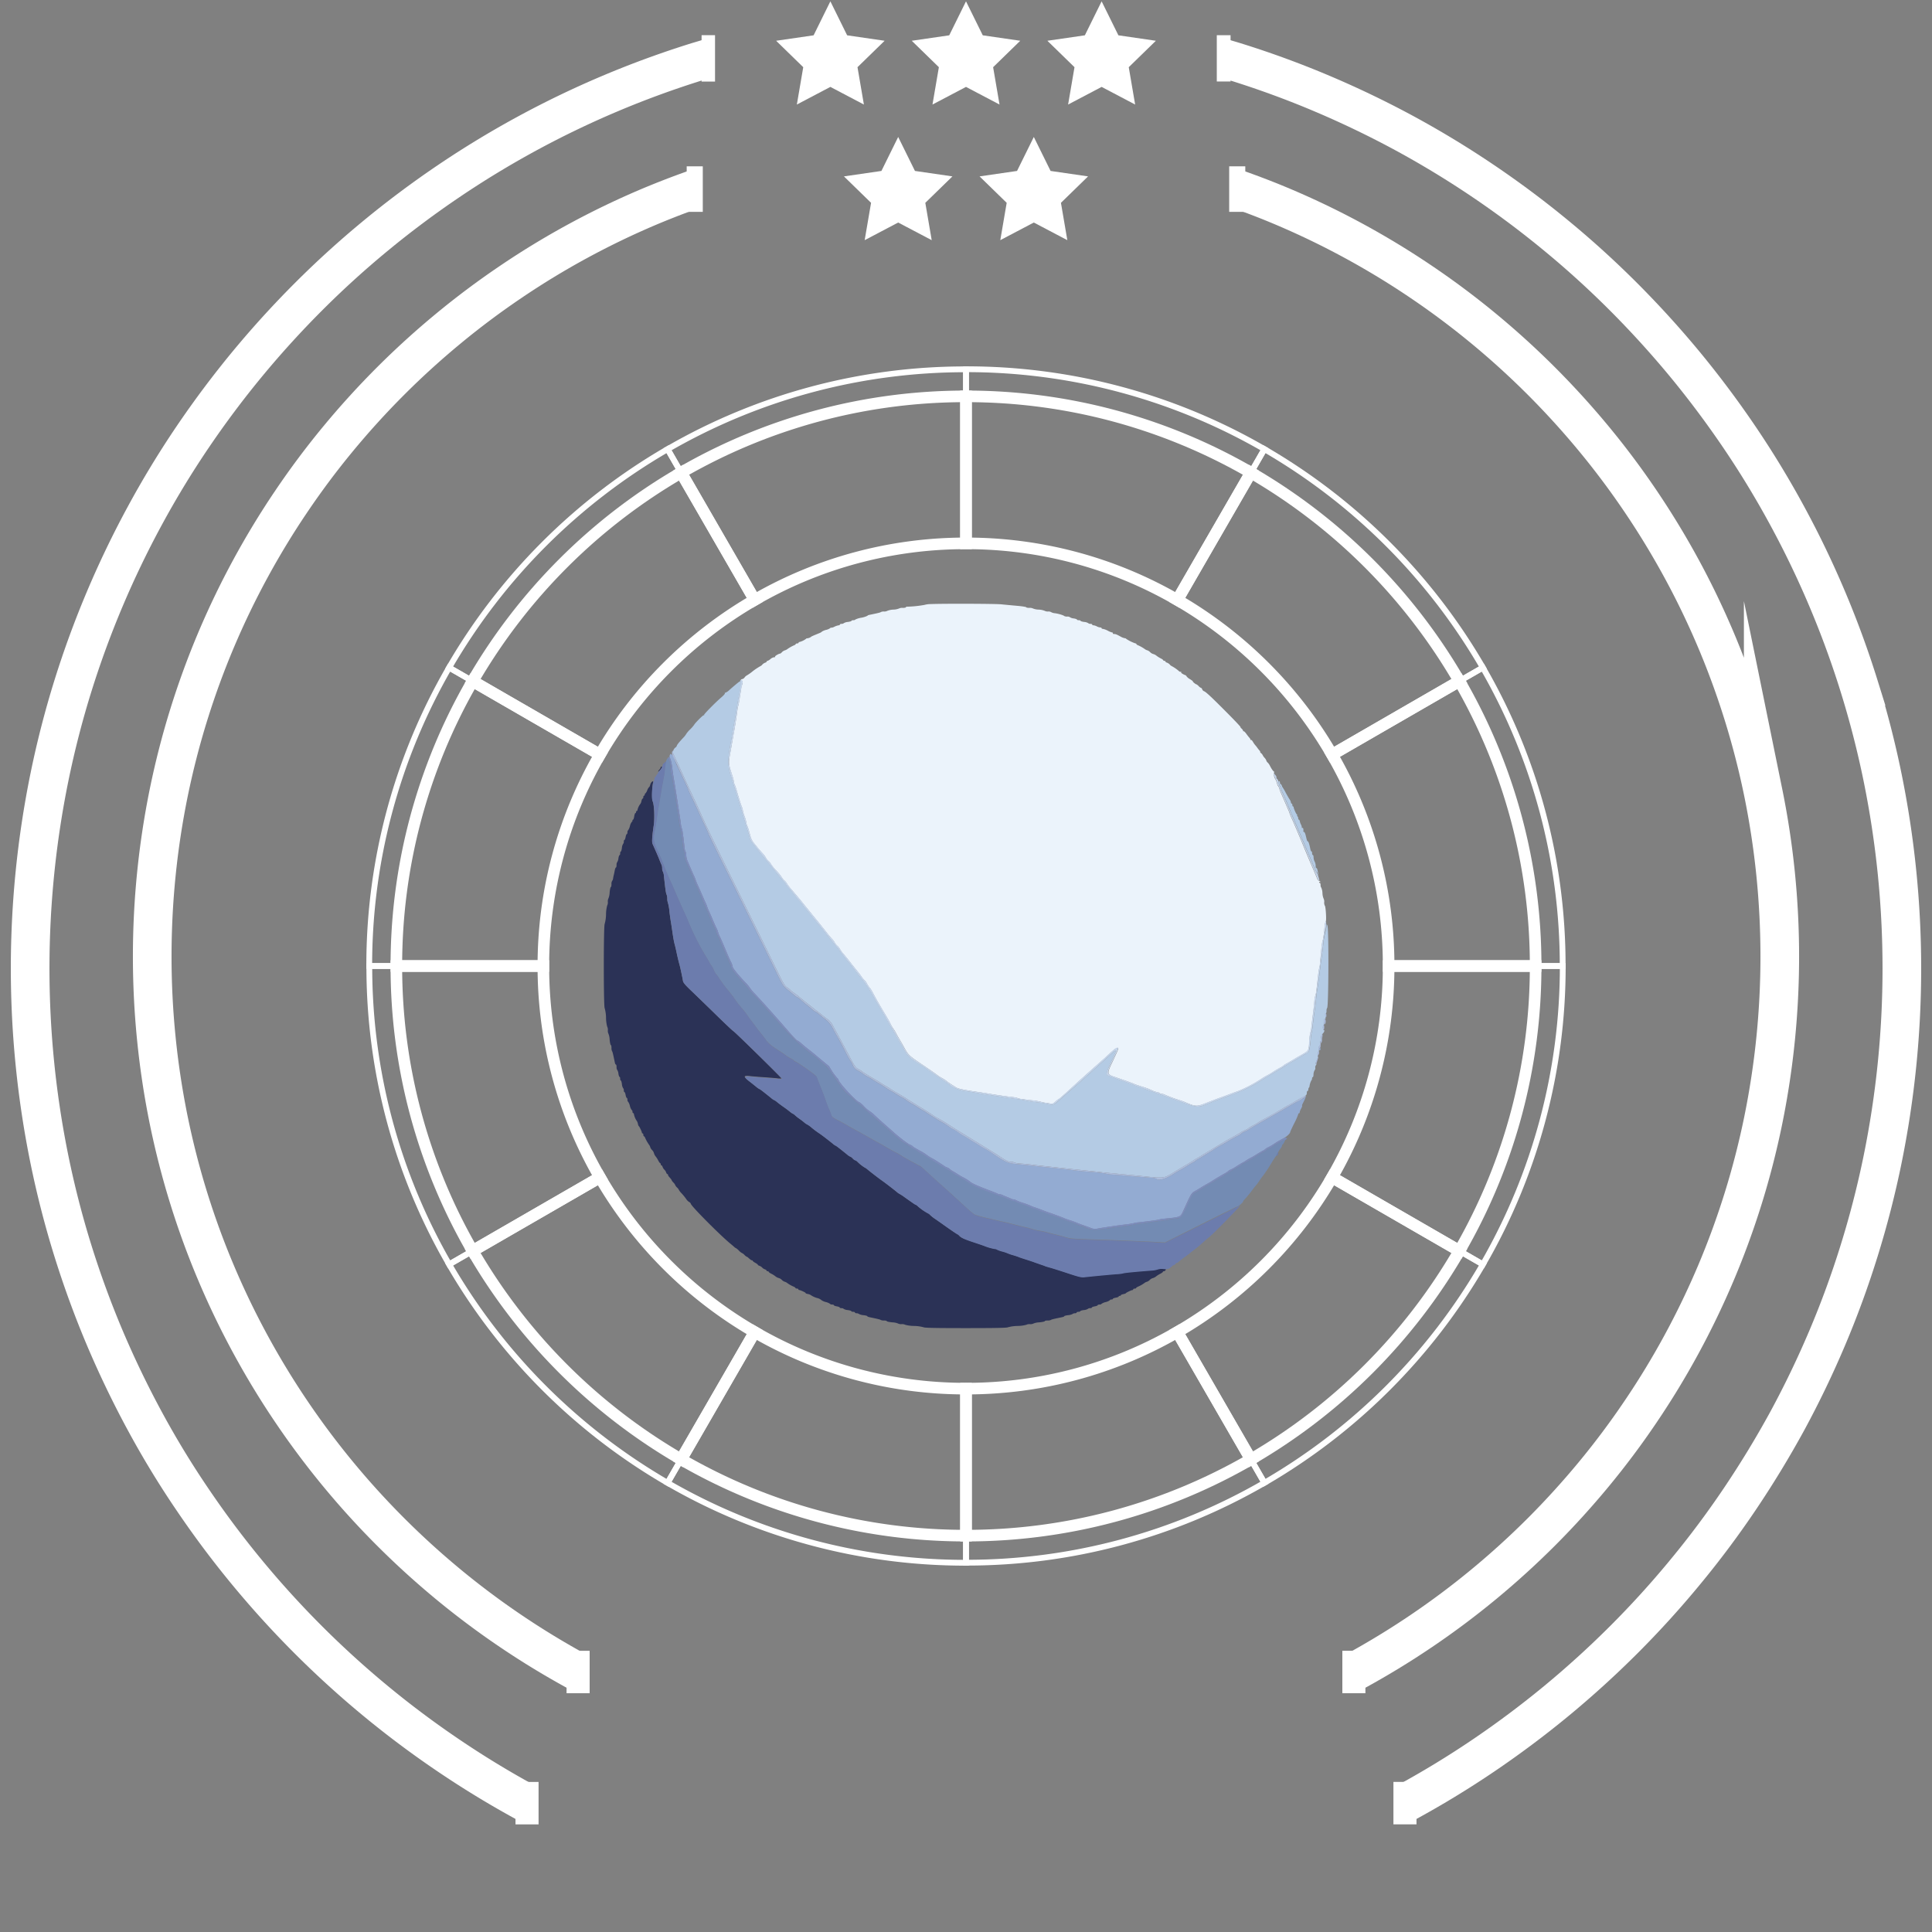 <svg xmlns="http://www.w3.org/2000/svg" viewBox="0 0 1000 1000"><rect x="0" y="0" width="1000" height="1000" fill="#808080" stroke="none"/><defs><style>.cls-1,.cls-13,.cls-2{fill:none;stroke:#fff;stroke-miterlimit:10;}.cls-1{stroke-width:3px;}.cls-2{stroke-width:6px;}.cls-3{fill:#2b3256;}.cls-4{fill:#738bb3;}.cls-5{fill:#ebf3fb;}.cls-6{fill:#93abd2;}.cls-7{fill:#b4cbe4;}.cls-8{fill:#6c7cad;}.cls-9{fill:#7c8cbc;}.cls-10{fill:#acbcdc;}.cls-11{fill:#c4d4ea;}.cls-12{fill:#fff;}.cls-13{stroke-width:20px;}</style></defs><g id="Main-Logo-Borderless-Transparent"><path class="cls-1" d="M352.56,244.63l-7-12.16A310.39,310.39,0,0,0,232.47,345.54l12.16,7A296.32,296.32,0,0,1,352.56,244.63Z"/><path class="cls-1" d="M500,205.16v-14a307.46,307.46,0,0,0-154.46,41.35l7,12.16A293.43,293.43,0,0,1,500,205.16Z"/><path class="cls-1" d="M794.84,500h14a307.46,307.46,0,0,0-41.35-154.46l-12.16,7A293.43,293.43,0,0,1,794.84,500Z"/><path class="cls-1" d="M755.37,352.56l12.16-7A310.39,310.39,0,0,0,654.46,232.47l-7,12.16A296.32,296.32,0,0,1,755.37,352.56Z"/><path class="cls-1" d="M647.44,244.63l7-12.16A307.46,307.46,0,0,0,500,191.12v14A293.43,293.43,0,0,1,647.44,244.63Z"/><path class="cls-1" d="M244.63,352.56l-12.16-7A307.46,307.46,0,0,0,191.12,500h14A293.43,293.43,0,0,1,244.63,352.56Z"/><path class="cls-1" d="M794.84,500a293.43,293.43,0,0,1-39.47,147.44l12.16,7A307.46,307.46,0,0,0,808.88,500Z"/><path class="cls-1" d="M205.16,500h-14a307.46,307.46,0,0,0,41.35,154.46l12.16-7A293.43,293.43,0,0,1,205.16,500Z"/><path class="cls-1" d="M647.44,755.37l7,12.16A310.39,310.39,0,0,0,767.53,654.46l-12.16-7A296.32,296.32,0,0,1,647.44,755.37Z"/><path class="cls-1" d="M352.56,755.37l-7,12.16A307.46,307.46,0,0,0,500,808.88v-14A293.43,293.43,0,0,1,352.56,755.37Z"/><path class="cls-1" d="M244.63,647.44l-12.16,7A310.39,310.39,0,0,0,345.54,767.53l7-12.16A296.32,296.32,0,0,1,244.63,647.44Z"/><path class="cls-1" d="M500,794.84v14a307.46,307.46,0,0,0,154.46-41.35l-7-12.16A293.43,293.43,0,0,1,500,794.84Z"/><path class="cls-2" d="M310.53,390.61l-65.9-38.05A293.43,293.43,0,0,0,205.16,500h76.09A217.73,217.73,0,0,1,310.53,390.61Z"/><path class="cls-2" d="M281.25,500H205.16a293.43,293.43,0,0,0,39.47,147.44l65.9-38.05A217.73,217.73,0,0,1,281.25,500Z"/><path class="cls-2" d="M500,281.25V205.16a293.43,293.43,0,0,0-147.44,39.47l38.05,65.9A217.73,217.73,0,0,1,500,281.25Z"/><path class="cls-2" d="M609.39,310.53l38.05-65.9A293.43,293.43,0,0,0,500,205.16v76.09A217.73,217.73,0,0,1,609.39,310.53Z"/><path class="cls-2" d="M689.47,390.61l65.9-38.05A296.32,296.32,0,0,0,647.44,244.63l-38.05,65.9A219.87,219.87,0,0,1,689.47,390.61Z"/><path class="cls-2" d="M390.61,310.53l-38.05-65.9A296.32,296.32,0,0,0,244.63,352.56l65.9,38.05A219.87,219.87,0,0,1,390.61,310.53Z"/><path class="cls-2" d="M609.39,689.47l38.05,65.9A296.32,296.32,0,0,0,755.37,647.44l-65.9-38.05A219.87,219.87,0,0,1,609.39,689.47Z"/><path class="cls-2" d="M689.47,609.39l65.9,38.05A293.43,293.43,0,0,0,794.84,500H718.75A217.73,217.73,0,0,1,689.47,609.39Z"/><path class="cls-2" d="M689.47,390.61A217.73,217.73,0,0,1,718.75,500h76.09a293.43,293.43,0,0,0-39.47-147.44Z"/><path class="cls-2" d="M390.61,689.47l-38.05,65.9A293.43,293.43,0,0,0,500,794.84V718.75A217.73,217.73,0,0,1,390.61,689.47Z"/><path class="cls-2" d="M500,718.75v76.09a293.43,293.43,0,0,0,147.44-39.47l-38.05-65.9A217.73,217.73,0,0,1,500,718.75Z"/><path class="cls-2" d="M310.53,609.39l-65.9,38.05A296.32,296.32,0,0,0,352.56,755.37l38.05-65.9A219.87,219.87,0,0,1,310.53,609.39Z"/><g id="svgg"><path id="path0" class="cls-3" d="M342,397.22a2.69,2.69,0,0,1-.75,1.19c-.41.44-.64.9-.52,1s2-1.83,2-2.32c0-.15-.17-.28-.37-.28a.39.39,0,0,0-.38.39m-4.77,7.66a4.4,4.4,0,0,0-.7,1.49c-.13.53-.35,1-.49,1a4.77,4.77,0,0,0-1,1.68,4.47,4.47,0,0,1-1,1.69c-.16,0-.29.26-.29.57s-.16.56-.37.56-.38.34-.38.75-.15.75-.34.75-.47.55-.61,1.22a4.06,4.06,0,0,1-.5,1.41,8.12,8.12,0,0,0-1.55,3.16c0,.32-.17.59-.37.59s-.38.26-.38.57-.16.56-.35.56-.47.76-.61,1.69-.4,1.69-.58,1.69-.34.25-.34.56-.14.56-.31.56a5.74,5.74,0,0,0-1,2.26,6.48,6.48,0,0,1-1,2.25c-.16,0-.28.42-.28.94s-.16.93-.35.93-.45.68-.59,1.5-.41,1.51-.6,1.51-.34.41-.34.91a1.55,1.55,0,0,1-.36,1.14,4.61,4.61,0,0,0-.62,2.09c-.13,1-.39,1.86-.57,1.86s-.33.42-.33.94-.15.94-.33.94-.45.75-.58,1.68a4.25,4.25,0,0,1-.61,1.9,2.42,2.42,0,0,0-.35,1.51c0,.71-.15,1.29-.33,1.29s-.46.71-.62,1.59-.36,1.85-.45,2.16a16.74,16.74,0,0,0-.37,1.79,2.8,2.8,0,0,1-.53,1.43,3,3,0,0,0-.33,1.68c0,.82-.16,1.48-.34,1.48s-.47,1.27-.61,2.82a9.07,9.07,0,0,1-.6,3,3.49,3.49,0,0,0-.33,1.85,3.38,3.38,0,0,1-.34,1.86,18.54,18.54,0,0,0-.6,4.62,19.24,19.24,0,0,1-.7,4.93c-.6.75-.6,42.86,0,43.61a19.27,19.27,0,0,1,.7,4.94,18.73,18.73,0,0,0,.6,4.62,3.34,3.34,0,0,1,.34,1.85,3.44,3.44,0,0,0,.33,1.85,9.09,9.09,0,0,1,.6,3c.14,1.55.42,2.82.61,2.82s.34.64.34,1.43a3.78,3.78,0,0,0,.28,1.72c.25.25.49,1.22,1.47,5.95.11.56.36,1,.54,1s.34.58.34,1.29a2.42,2.42,0,0,0,.35,1.51,4.2,4.2,0,0,1,.61,1.9c.13.92.4,1.68.58,1.68s.33.42.33.94.15.94.33.94.44.83.57,1.86a4.51,4.51,0,0,0,.62,2.08,1.58,1.58,0,0,1,.36,1.14c0,.51.15.92.34.92s.46.68.6,1.5.41,1.5.59,1.5.35.42.35.94.12.94.28.94a6.44,6.44,0,0,1,1,2.25,5.51,5.51,0,0,0,1,2.25c.18,0,.33.34.33.75s.17.75.38.75.37.27.37.6a9.66,9.66,0,0,0,1.53,3.53,3.66,3.66,0,0,1,.52,1.41c.15.67.38,1.22.52,1.22s1.56,2.77,1.56,3.38a.38.38,0,0,0,.38.37c.2,0,.37.34.37.75s.15.75.33.75.43.3.54.66a20.23,20.23,0,0,0,2.18,3.85,3.33,3.33,0,0,1,.52,1.12,4,4,0,0,0,1,1.53,3.49,3.49,0,0,1,.91,1.55,4.88,4.88,0,0,0,.87,1.68,12,12,0,0,1,1.34,2.1c.4.77.86,1.4,1,1.4s.31.25.31.56.16.57.35.57.47.38.62.84a3.69,3.69,0,0,0,.91,1.41,3.77,3.77,0,0,1,.91,1.4c.14.47.42.85.61.85a.37.37,0,0,1,.35.4,1.9,1.9,0,0,0,.47.93c1,1.12,1.41,1.65,1.41,1.86a4.94,4.94,0,0,0,.94,1.23,4.11,4.11,0,0,1,.94,1.32,3.8,3.8,0,0,0,.94,1.24,3.76,3.76,0,0,1,.93,1.22,8.4,8.4,0,0,0,1.41,1.79,29.33,29.33,0,0,1,2.35,2.89,4.84,4.84,0,0,0,1.57,1.59,1.66,1.66,0,0,1,.89,1c.45,1.43,15.16,16.22,20.45,20.57.88.72,1.82,1.52,2.08,1.78a1.61,1.61,0,0,0,.71.47,7.78,7.78,0,0,1,1.59,1.31,6.29,6.29,0,0,0,1.65,1.32,3.87,3.87,0,0,1,1.24.93,4.09,4.09,0,0,0,1.17.94,1.92,1.92,0,0,1,.75.47c1.24,1.12,1.67,1.41,2,1.41.21,0,.39.13.39.29s.59.61,1.31,1,1.32.84,1.32,1,.38.41.84.55a3.81,3.81,0,0,1,1.41.91,3.54,3.54,0,0,0,1.4.91c.47.15.85.43.85.62s.25.35.56.35.57.14.57.32.62.63,1.39,1a11.65,11.65,0,0,1,2.1,1.34,5,5,0,0,0,1.68.87,3.47,3.47,0,0,1,1.56.91,3.93,3.93,0,0,0,1.52,1,3.31,3.31,0,0,1,1.13.52,16.24,16.24,0,0,0,3.47,2c.57.24,1,.56,1,.72s.34.3.75.3.75.17.75.37a.38.38,0,0,0,.38.38c.6,0,3.38,1.28,3.38,1.56s.55.37,1.22.52a3.52,3.52,0,0,1,1.4.52,11.54,11.54,0,0,0,3.27,1.53,5,5,0,0,1,2.36,1.17,7.3,7.3,0,0,0,2.25.94,6.33,6.33,0,0,1,2.26,1c0,.16.42.28.94.28s.93.16.93.35.68.45,1.51.59,1.5.41,1.5.6.41.34.91.34a1.59,1.59,0,0,1,1.15.36,4.64,4.64,0,0,0,2.08.62c1,.13,1.86.39,1.86.57s.42.33.94.33.94.16.94.37.39.38.86.38a2.06,2.06,0,0,1,1.25.38,6.14,6.14,0,0,0,2.33.62c1.07.12,1.94.35,1.94.51s.46.37,1,.49c4.73,1,5.7,1.22,5.95,1.47a3.78,3.78,0,0,0,1.72.28c.79,0,1.43.15,1.43.34s1.27.46,2.82.61a8.82,8.82,0,0,1,3,.6,3.44,3.44,0,0,0,1.85.33,3.47,3.47,0,0,1,1.85.33,18.48,18.48,0,0,0,4.62.61,20,20,0,0,1,4.94.69c.38.31,6.51.43,21.8.43s21.43-.12,21.81-.43a20,20,0,0,1,4.94-.69,18.48,18.48,0,0,0,4.62-.61,3.47,3.47,0,0,1,1.85-.33,3.44,3.44,0,0,0,1.85-.33,8.8,8.8,0,0,1,3-.6c1.56-.15,2.83-.42,2.83-.61s.64-.34,1.43-.34a3.78,3.78,0,0,0,1.72-.28c.25-.25,1.22-.49,5.95-1.47.56-.12,1-.34,1-.49s.87-.39,1.94-.51a6.14,6.14,0,0,0,2.33-.62,2.06,2.06,0,0,1,1.25-.38c.47,0,.86-.17.86-.38s.42-.37.94-.37.94-.15.94-.33.83-.44,1.86-.57a4.64,4.64,0,0,0,2.08-.62,1.59,1.59,0,0,1,1.15-.36c.5,0,.91-.15.91-.34s.68-.46,1.5-.6,1.5-.41,1.5-.59.43-.35.94-.35.94-.12.94-.28a6.33,6.33,0,0,1,2.26-1,5.51,5.51,0,0,0,2.24-1c0-.19.34-.33.76-.33s.75-.16.75-.35.67-.45,1.5-.59,1.5-.41,1.5-.6.25-.34.56-.34.56-.15.56-.33.6-.45,1.32-.58,1.31-.37,1.31-.52,2.76-1.57,3.38-1.57a.38.38,0,0,0,.38-.38c0-.2.33-.37.75-.37s.75-.14.75-.3.46-.48,1-.72a16.24,16.24,0,0,0,3.47-2,3.31,3.31,0,0,1,1.13-.52,3.93,3.93,0,0,0,1.52-1,3.47,3.47,0,0,1,1.56-.91,4.84,4.84,0,0,0,1.67-.87,12.16,12.16,0,0,1,2.11-1.34c.77-.4,1.39-.86,1.39-1a.37.37,0,0,1,.41-.32c.81,0,1.52-1,.87-1.28-.91-.35-3.71-.26-4.11.12a9.25,9.25,0,0,1-3,.55c-8.34.64-14.34,1.23-14.83,1.45a18,18,0,0,1-3.38.44c-2.56.17-12.06,1.07-16.71,1.58-1.62.17-2.84-.12-8.63-2-3.71-1.23-7.76-2.52-9-2.86s-2.59-.76-3-.93-1.68-.6-2.82-1-2.4-.78-2.81-1-2.19-.75-3.94-1.31-3.53-1.16-3.94-1.33-1.77-.61-3-1a18.13,18.13,0,0,1-2.62-.9,20.84,20.84,0,0,0-2.82-.94,14.59,14.59,0,0,1-2.8-1,1.87,1.87,0,0,0-1.05-.32,26,26,0,0,1-5.34-1.51c-.42-.18-2.84-1-5.39-1.86-5.12-1.68-6.7-2.4-7.61-3.44a2.39,2.39,0,0,0-.81-.69c-.23,0-4.59-3-7.78-5.28-1.13-.82-2.92-2.08-4-2.79a19.54,19.54,0,0,1-2.59-2.06,2.46,2.46,0,0,0-1-.75,27.72,27.72,0,0,1-5.22-3.62,4.37,4.37,0,0,0-1.2-.89c-.25,0-.94-.47-5.69-3.85a23.46,23.46,0,0,0-2.72-1.78,6.52,6.52,0,0,1-1.39-1c-2.17-1.76-6.2-4.86-7.56-5.8s-5.39-4-7.55-5.8a5.37,5.37,0,0,0-1.46-1,20.59,20.59,0,0,1-3.76-3,2.62,2.62,0,0,0-1.15-.74,3.1,3.1,0,0,1-1.28-.94,3.18,3.18,0,0,0-1.23-.94,5.06,5.06,0,0,1-1.53-1c-4.34-3.5-5.87-4.68-6.08-4.68a5.91,5.91,0,0,1-1.43-1c-3.33-2.69-5.85-4.61-7.37-5.6-.93-.61-2.56-1.84-3.62-2.72a12.89,12.89,0,0,0-2.2-1.61,6.18,6.18,0,0,1-1.51-1c-.68-.57-1.85-1.46-2.61-2a24,24,0,0,1-2.27-1.79,3.79,3.79,0,0,0-1.14-.84,6.29,6.29,0,0,1-1.47-1c-.67-.57-2.2-1.71-3.39-2.54s-2.72-2-3.38-2.53a5.74,5.74,0,0,0-1.49-1,5.68,5.68,0,0,1-1.45-1c-4.34-3.51-5.87-4.68-6.08-4.68a6.41,6.41,0,0,1-1.5-1c-.69-.57-2.44-2-3.89-3.09-3-2.34-2.79-2.92.91-2.46,1,.13,4.16.39,6.94.57s6,.45,7,.58,2,.1,2-.07c0-.4-24.6-24.53-25-24.53-.17,0-4.15-3.75-8.85-8.35S360.34,515.28,358,513c-3.26-3.09-4.34-4.36-4.49-5.25-.36-2.12-1.35-6.78-1.77-8.32-.62-2.3-1.1-4.27-1.66-6.94-.28-1.34-.71-3.11-.94-3.94s-.68-3.27-1-5.44-.71-4.87-.91-6-.55-3.66-.77-5.62a23.36,23.36,0,0,0-.75-4.22,6,6,0,0,1-.34-2.16A5.77,5.77,0,0,0,345,463c-.32-.57-.61-2.58-1.38-9.66a6,6,0,0,0-.55-2.23,3.16,3.16,0,0,1-.34-1.6,5.22,5.22,0,0,0-.33-1.89c-.19-.36-.63-1.42-1-2.35-.53-1.41-1.72-4.16-3.66-8.48-.41-.92-.21-4.05.59-9.34.59-3.9.28-11-.56-12.79-.41-.86-.23-8.14.23-9.45.33-.94-.11-1.1-.81-.3"/><path id="path1" class="cls-4" d="M345.1,393.14a13.86,13.86,0,0,0-1,5c-.08,1-.32,2.81-.53,3.94s-.57,3-.78,4.13-.66,3.76-1,5.82-.75,4.68-1,5.82-.62,3.83-.91,6-.73,4.87-1,6c-.88,4.15-.69,5.86,1.11,9.75,1.94,4.21,1.95,4.23,3.41,8,.63,1.61,2,4.82,3,7.13s2.34,5.23,2.86,6.46c1,2.38,2.92,6.74,4.64,10.51.57,1.24,1.45,3.27,2,4.51a133.32,133.32,0,0,0,9.29,18.57c.6.93,1.39,2.28,1.76,3a10.16,10.16,0,0,0,1.12,1.8,11.4,11.4,0,0,1,1.24,2.23,9,9,0,0,0,1.05,2,21.47,21.47,0,0,1,1.68,2.26,58.12,58.12,0,0,0,4.76,6.44c1.14,1.37,2.49,3.11,3,3.86a51.36,51.36,0,0,0,4.21,5.51,32.47,32.47,0,0,1,2.17,2.74c.93,1.37,2.48,3.48,3.59,4.91.32.41,1.12,1.48,1.78,2.37s1.79,2.35,2.51,3.23,1.65,2.1,2.07,2.7c1.43,2.06,2.85,3.27,6.75,5.77,1.45.92,2.71,1.76,2.82,1.87a27.13,27.13,0,0,0,4.22,2.67c.57.25,1,.6,1,.78a.33.33,0,0,0,.34.31c.83,0,11.13,7.26,11.36,8,.14.45.59,1.66,1,2.69,2.07,5.18,3.17,8.07,3.8,9.94.37,1.14,1.1,3,1.6,4.13a26.42,26.42,0,0,1,1.17,3.1c.21.81.88,1.35,3.16,2.52,1.6.82,3.92,2.09,5.16,2.82s3.52,2,5.07,2.84,4,2.21,5.44,3,3.64,2.07,4.88,2.75,3.43,1.92,4.88,2.76,3.81,2.14,5.25,2.9a21,21,0,0,1,2.82,1.65c.15.21,8.4,4.75,9.49,5.21a24.2,24.2,0,0,1,2.17,1.88c1,1,3.43,3.14,5.33,4.85,8.82,7.92,10.42,9.36,13.41,12.12,5.33,4.94,6.9,6.23,7.88,6.51,2.9.84,3.79,1.07,6,1.57,1.35.31,3.12.73,4,.94s2.59.62,3.94.9,3.79.88,5.44,1.32,4,1,5.25,1.32a48.38,48.38,0,0,1,5.45,1.44,20,20,0,0,0,2.81.58,36.17,36.17,0,0,1,3.75.78c.83.24,2.52.67,3.76,1,2.14.48,2.92.69,6.38,1.7,2.22.65,3.43.74,16,1.15,12.77.42,26.13,1,31.53,1.27l3.56.21,18.31-9.19c10.07-5.05,18.69-9.29,19.15-9.43.86-.26,2.89-2,2.89-2.46a4.7,4.7,0,0,1,1-1.36,60.65,60.65,0,0,0,4.19-5.17c.63-.82,1.38-1.75,1.66-2.06s1.15-1.49,1.92-2.63a23,23,0,0,1,1.65-2.25,79.69,79.69,0,0,0,4.56-6.94c.89-1.45,1.72-2.72,1.84-2.82a9.6,9.6,0,0,0,1-1.69,16.27,16.27,0,0,1,1.59-2.56,3.85,3.85,0,0,0,.86-1.59c0-.3.13-.54.28-.54s.62-.72,1-1.59c1-2.27,1.09-2.43.51-1.72a9.22,9.22,0,0,1-2,1.47c-4.26,2.39-4.92,2.79-5.38,3.23a1.62,1.62,0,0,1-.9.49,5,5,0,0,0-1.64.94,8.14,8.14,0,0,1-1.39.93c-.16,0-4,2.24-5.14,3a46.89,46.89,0,0,1-6,3.37c-.22,0-.4.14-.4.3s-.72.68-1.6,1.13-2.66,1.5-4,2.33a29.51,29.51,0,0,1-2.56,1.5,7.65,7.65,0,0,0-1.41.94,7.25,7.25,0,0,1-1.45.94,34.09,34.09,0,0,0-3.27,1.87c-1.68,1-3.15,1.88-3.26,1.88a7,7,0,0,0-1.38.84,38.1,38.1,0,0,1-4.93,2.94c-1.27.66-1.73,1.26-2.94,3.85-4.86,10.39-4,9.41-8.7,9.87a12.89,12.89,0,0,0-2.44.42A44.34,44.34,0,0,1,600,632c-2.27.27-5.23.66-6.57.88s-3.28.48-4.32.58a13.2,13.2,0,0,0-2.43.43,42,42,0,0,1-4.7.73c-2.27.27-5.14.66-6.38.86-8.42,1.36-10.83,1.33-13.88-.17a9.2,9.2,0,0,0-2.65-.93A1.92,1.92,0,0,1,558,634a24.31,24.31,0,0,0-3.88-1.53c-1.94-.65-3.8-1.34-4.13-1.53a63.39,63.39,0,0,0-6.79-2.46,20.73,20.73,0,0,1-2.34-.91,3.07,3.07,0,0,0-1.13-.35,5.92,5.92,0,0,1-1.79-.7,12.1,12.1,0,0,0-2.62-1,7.6,7.6,0,0,1-2.07-.74,31.41,31.41,0,0,0-3.94-1.5,21.1,21.1,0,0,1-3.55-1.38,1.76,1.76,0,0,0-1-.34,3.57,3.57,0,0,1-1.34-.33c-.88-.46-3.68-1.53-7.4-2.84-8.51-3-11.8-4.49-16.35-7.42-1.74-1.13-3.76-2.35-4.49-2.72a8.55,8.55,0,0,1-1.5-.91,5.53,5.53,0,0,0-.93-.67c-6.33-3.74-7.71-4.59-13.22-8.13a25.31,25.31,0,0,0-2.94-1.74,7.25,7.25,0,0,1-1.45-.94,6.19,6.19,0,0,0-1.49-.94A19.87,19.87,0,0,1,470,592.7a8.33,8.33,0,0,0-1.5-.9c-1.48-.75-2.93-1.89-6.2-4.89-1.23-1.13-3.47-3.12-5-4.4l-5.75-5c-1.67-1.45-3.87-3.43-4.89-4.41a13.19,13.19,0,0,0-2.1-1.79A20.94,20.94,0,0,1,441.8,569c-1.38-1.29-3-2.73-3.65-3.19-1.06-.79-2.23-2.37-7.77-10.51a22.39,22.39,0,0,0-3.49-4.12,27.19,27.19,0,0,1-2.54-2.16,37.39,37.39,0,0,0-3.14-2.63,95.76,95.76,0,0,1-10.89-9.24c-3.11-3.14-8.53-9.14-15.22-16.86-1.44-1.66-3.68-4.12-5-5.45a36.13,36.13,0,0,1-2.62-2.94,36.71,36.71,0,0,0-2.55-3c-4.47-4.86-6.57-7.62-6.57-8.61a10.75,10.75,0,0,0-.89-2.34c-.49-1-1.32-2.9-1.84-4.13s-1.4-3.23-1.93-4.42a15.54,15.54,0,0,1-1-2.52,9.25,9.25,0,0,0-.94-2,8.13,8.13,0,0,1-.94-2.16,10.3,10.3,0,0,0-.9-2.37c-2.12-4.45-2.85-6.11-2.85-6.48a7.33,7.33,0,0,0-.74-1.84c-.4-.79-1.76-3.89-3-6.88s-2.62-6.14-3-7a9.75,9.75,0,0,1-.74-1.83,9.55,9.55,0,0,0-.72-1.84c-.64-1.37-2.62-5.85-4-9.1a8.12,8.12,0,0,1-.51-2.66,4,4,0,0,0-.28-1.76,18.15,18.15,0,0,1-.72-3.91c-.73-6-.93-7.35-1.17-7.94a37.22,37.22,0,0,1-.7-3.94c-.26-1.86-.66-4.4-.88-5.63s-.56-3.61-.75-5.26-.46-3.42-.58-3.94c-.34-1.38-.93-4.82-1.17-6.75a6.88,6.88,0,0,0-.5-2.07,18.35,18.35,0,0,1-.56-4c-.19-2.57-.46-3.9-.9-4.45l-.64-.78-.43.88"/><path id="path2" class="cls-5" d="M481.82,312.67a12.48,12.48,0,0,0-3.38.44,58.68,58.68,0,0,1-8.93.91c-.36,0-.66.16-.66.33s-.75.29-1.66.29a3.54,3.54,0,0,0-1.87.32,8.6,8.6,0,0,1-2.92.57,9.65,9.65,0,0,0-3.09.62,3.27,3.27,0,0,1-1.73.37,3.39,3.39,0,0,0-1.64.28c-.25.24-1.22.48-5.95,1.46-.57.12-1,.33-1,.47a11.7,11.7,0,0,1-3.19,1,10.85,10.85,0,0,0-3.19,1c0,.16-.42.29-.94.29s-.94.15-.94.33-.84.43-1.86.57a4.67,4.67,0,0,0-2.08.61,1.59,1.59,0,0,1-1.15.37c-.5,0-.91.17-.91.37s-.3.38-.66.39a7.77,7.77,0,0,0-2.15.72,3.88,3.88,0,0,1-1.78.53c-.16-.1-.29-.05-.29.12a5.94,5.94,0,0,1-2.26,1,7,7,0,0,0-2.25.94c0,.13-.54.46-1.22.73-3.57,1.46-4.23,1.75-4.41,2a3.92,3.92,0,0,1-2,.69.69.69,0,0,0-.56.3,9.53,9.53,0,0,1-3.38,1.61.4.4,0,0,0-.42.37c0,.21-.33.38-.75.38s-.75.15-.75.33-.29.43-.65.54a19.63,19.63,0,0,0-3.85,2.18,3.52,3.52,0,0,1-1.13.52,3.9,3.9,0,0,0-1.54,1,2.18,2.18,0,0,1-.88.69c-.69,0-2.8,1.25-2.62,1.55s-.13.33-.54.33a3.9,3.9,0,0,0-1.86.94,4.33,4.33,0,0,1-1.53.94.38.38,0,0,0-.41.35c0,.19-.38.47-.85.61a3.86,3.86,0,0,0-1.45,1,2.3,2.3,0,0,1-.83.69,33.16,33.16,0,0,0-4,2.63,24,24,0,0,1-3.28,2.33,3.17,3.17,0,0,0-1,.93,2.21,2.21,0,0,1-1.2.87,1,1,0,0,0-.78.43c-.16.27-.1.33.15.17.53-.32,1,1.41.59,2.1a9.55,9.55,0,0,0-.6,2.37c-1,6.45-1.31,8.31-1.52,8.82a12.41,12.41,0,0,0-.42,2.25c-.23,2-1.23,8.36-1.73,11.07-.19,1-.61,3.39-.93,5.25s-.75,4.39-1,5.63c-1,5.61-1,5.63,1,11.87a23.15,23.15,0,0,1,.91,3.48,3.24,3.24,0,0,0,.35,1.26,21.27,21.27,0,0,1,1,2.91c1.07,3.81,2.47,8.22,2.83,8.91a3.49,3.49,0,0,1,.34,1.31,20.11,20.11,0,0,0,.94,3.29,18.27,18.27,0,0,1,.93,3.29,3.37,3.37,0,0,0,.35,1.31,21.63,21.63,0,0,1,.94,2.72l1,3.56a9.69,9.69,0,0,0,1.52,2.82c.59.72,1.53,1.87,2.08,2.56s1.73,2.06,2.61,3a9,9,0,0,1,1.59,2.15,5.5,5.5,0,0,0,1.32,1.63,5.4,5.4,0,0,1,1.31,1.63,24.18,24.18,0,0,0,2.82,3.45,24.13,24.13,0,0,1,2.81,3.44,5.55,5.55,0,0,0,1.31,1.61,5.62,5.62,0,0,1,1.32,1.6,27.31,27.31,0,0,0,2.81,3.58c1.55,1.8,3.5,4.11,4.33,5.14,2.87,3.54,6.71,8.26,8.25,10.14s3.15,3.89,5.44,6.81c.62.79,1.76,2.13,2.53,3a7.26,7.26,0,0,1,1.41,1.9,5.4,5.4,0,0,0,1.31,1.63,5.61,5.61,0,0,1,1.32,1.61,17.06,17.06,0,0,0,2.16,2.93c1.18,1.42,2.71,3.3,3.38,4.18s2.11,2.67,3.19,4,2.16,2.72,2.39,3.12a13,13,0,0,0,1.59,1.95,5.37,5.37,0,0,1,1.17,1.49,12.45,12.45,0,0,0,1.93,2.87,25.23,25.23,0,0,1,1.5,2.57c1.92,3.61,3.24,5.91,6.72,11.69.81,1.35,1.81,3.13,2.22,4a18.11,18.11,0,0,0,1.44,2.44,17.7,17.7,0,0,1,1.36,2.23c.36.72,1.31,2.41,2.11,3.75s1.9,3.27,2.45,4.3c1.76,3.25,2.47,3.92,8.42,7.92,3.2,2.16,6.84,4.67,8.07,5.58a18,18,0,0,0,2.55,1.69,15,15,0,0,1,2.9,1.91c.18.2,3.8,2.57,4.83,3.17s4.1,1.25,11.12,2.26c2.06.29,4.76.72,6,.94,3,.53,9.66,1.48,12,1.72a11.53,11.53,0,0,1,2.63.53c.78.35,1.24.42,7.51,1.15a31.86,31.86,0,0,1,4.5.75,11.11,11.11,0,0,0,2.25.5c.83.1,2,.3,2.68.43,1,.21,1.4.05,2.68-1.1a8.18,8.18,0,0,1,1.76-1.35c.14,0,2.74-2.28,5.77-5.06,5.32-4.89,8.32-7.58,15.07-13.54,1.76-1.54,4.3-3.84,5.64-5.11,2.62-2.45,4.12-3.32,4.12-2.37,0,.51-.6,1.88-3.61,8.25-2.13,4.49-2,5.21,1.36,6.33,4.91,1.65,10,3.47,10.4,3.73.24.15,2.1.79,4.13,1.42a41,41,0,0,1,5,1.83,11,11,0,0,0,2.72,1,3.48,3.48,0,0,1,1.62.6,1.26,1.26,0,0,0,.94.33,3.55,3.55,0,0,1,1.39.34c.57.29,2.33,1,4.78,1.91.41.15,1.68.57,2.81.93s2.57.87,3.19,1.14c5.09,2.24,6,2.3,10.14.68l2.25-.87,2.25-.87c.82-.32,2.43-.91,3.56-1.32s3.25-1.18,4.7-1.73,3.38-1.26,4.31-1.57a69.08,69.08,0,0,0,12.39-6.54c.93-.61,2.28-1.4,3-1.76s1.82-1,2.44-1.41a40.7,40.7,0,0,1,4.12-2.49,8.62,8.62,0,0,0,1.69-1.08,8.3,8.3,0,0,1,1.69-1.08c.82-.45,2.17-1.23,3-1.74s2.26-1.36,3.19-1.89c5.47-3.09,5.13-2.61,5.43-7.64a27.14,27.14,0,0,1,.58-4.72,11.89,11.89,0,0,0,.52-2.63c.11-1,.46-4,.79-6.57s.68-5.7.78-6.94a13.5,13.5,0,0,1,.52-3,12.8,12.8,0,0,0,.56-2.82c.75-7.13,1.21-10.76,1.42-11.26a13.89,13.89,0,0,0,.44-2.81c.61-6.94,1.08-11,1.36-11.64s.49-2,1-7.13a8.27,8.27,0,0,1,.57-2.68c.43-.53,0-7.94-.48-8.23a3.47,3.47,0,0,1-.32-1.85,3.42,3.42,0,0,0-.33-1.84,8.13,8.13,0,0,1-.58-2.83,7.69,7.69,0,0,0-.62-2.85,2,2,0,0,1-.35-1.32c0-.61-.17-1.1-.38-1.1a.39.39,0,0,1-.37-.4c0-.22.19-.28.43-.13s.33.1.17-.16a1,1,0,0,0-.72-.44c-.25,0-.67-.55-.94-1.22-.44-1.1-1.16-2.78-3.07-7.22-1.11-2.58-3.27-7.72-5-12-.5-1.2-1.83-4.35-3.45-8.16-.55-1.29-1.39-3.21-1.88-4.26a16.45,16.45,0,0,1-.88-2.17,14.71,14.71,0,0,0-.78-2c-.43-1-1.18-2.71-1.66-3.85s-1.31-3-1.84-4.23a14.72,14.72,0,0,1-1-2.62,2.71,2.71,0,0,0-.56-1.19,2.73,2.73,0,0,1-.55-1.26,10.09,10.09,0,0,0-.95-2.43,4.44,4.44,0,0,1-.71-3.06c.14-.63.12-1,0-.88s-1.09-.94-2.14-3.09a6.29,6.29,0,0,0-1.12-1.55,2,2,0,0,1-.67-1,4.28,4.28,0,0,0-.94-1.46,5.29,5.29,0,0,1-.94-1.35,3,3,0,0,0-.82-1c-.45-.42-.69-.76-.53-.76s.06-.24-.21-.52a16.8,16.8,0,0,1-1.25-1.57,15.79,15.79,0,0,0-1.15-1.44,12,12,0,0,1-1.1-1.61c-.39-.66-.84-1.12-1-1s-.31,0-.31-.18a1.64,1.64,0,0,0-.47-.87,25.81,25.81,0,0,1-1.63-2.08c-.64-.88-1.27-1.48-1.4-1.35s-.25.06-.25-.18a2.58,2.58,0,0,0-.82-1.19c-.45-.42-.7-.76-.56-.76.3,0-3.11-3.59-8.82-9.31-6.41-6.42-9.2-9-10-9.25a1.69,1.69,0,0,1-1-1c-.13-.4-.38-.73-.57-.73a3.61,3.61,0,0,1-1.27-.94,4.16,4.16,0,0,0-1.18-.93c-.38,0-2.18-1.5-1.81-1.51.18,0-.47-.51-1.45-1.13A5.62,5.62,0,0,1,614.1,350c0-.18-.29-.44-.65-.57-1.23-.44-2.34-1.23-2.1-1.48s0-.24-.34-.24a.84.84,0,0,1-.72-.29,20.51,20.51,0,0,0-3.94-2.72,2.22,2.22,0,0,1-.83-.69,3.82,3.82,0,0,0-1.46-1c-.46-.14-.84-.42-.84-.61s-.25-.35-.56-.35-.57-.15-.57-.32-.62-.64-1.39-1a13.48,13.48,0,0,1-2.11-1.34,4.52,4.52,0,0,0-1.67-.87,3.58,3.58,0,0,1-1.56-.92,3.91,3.91,0,0,0-1.52-1,3.52,3.52,0,0,1-1.13-.52,19.93,19.93,0,0,0-3.85-2.18c-.36-.11-.65-.36-.65-.54s-.21-.33-.47-.33a19.54,19.54,0,0,1-4.83-2.37c-.13-.18-.29-.3-.38-.27a6.54,6.54,0,0,1-2.39-.83c-2.12-1.17-2.7-1.4-3.5-1.41-.48,0-.76-.17-.63-.37s0-.38-.26-.38a9.76,9.76,0,0,1-2.34-.94,8.7,8.7,0,0,0-2.53-.94c-.38,0-.69-.17-.69-.37s-.32-.38-.71-.38a4.91,4.91,0,0,1-1.78-.56,4.88,4.88,0,0,0-1.73-.56c-.36,0-.66-.17-.66-.38s-.41-.37-.91-.37a1.59,1.59,0,0,1-1.15-.37,4.67,4.67,0,0,0-2.08-.61c-1-.14-1.86-.39-1.86-.57s-.43-.33-.94-.33-.94-.15-.94-.33-.76-.45-1.68-.59a4.23,4.23,0,0,1-1.9-.6,2.19,2.19,0,0,0-1.45-.36,3.16,3.16,0,0,1-1.48-.25c-.45-.45-3-1.23-4.85-1.48a4.65,4.65,0,0,1-2-.57,2.74,2.74,0,0,0-1.6-.32,3.39,3.39,0,0,1-1.77-.37,9.65,9.65,0,0,0-3.09-.62,8.6,8.6,0,0,1-2.92-.57,3.54,3.54,0,0,0-1.87-.32c-.91,0-1.66-.15-1.66-.33s-2.16-.52-4.79-.75-6.3-.58-8.16-.77c-3.18-.31-29.9-.4-36.39-.12"/><path id="path3" class="cls-6" d="M347,390.28a2.06,2.06,0,0,0,0,2.54,24.66,24.66,0,0,1,.95,4.76c.28,2.17.67,4.79.86,5.82.32,1.75,1.07,6.4,1.87,11.63.19,1.24.61,3.94.94,6s.68,4.51.79,5.44a10.91,10.91,0,0,0,.52,2.44c.3.66.65,3.14,1.37,9.76a6,6,0,0,0,.55,2.23,3.65,3.65,0,0,1,.34,1.77,8.46,8.46,0,0,0,.61,2.83c.33.78,1,2.44,1.56,3.67s1.34,3.12,1.83,4.17a16,16,0,0,1,.88,2.16,24.35,24.35,0,0,0,1.15,2.77c.63,1.4,1.58,3.55,2.11,4.79s1.36,3.13,1.85,4.2a15.77,15.77,0,0,1,.89,2.21,15.59,15.59,0,0,0,.9,2.19c.49,1.05,1.35,3,1.91,4.35s1.42,3.29,1.92,4.32a11.74,11.74,0,0,1,.9,2.25,11.9,11.9,0,0,0,.89,2.24c.83,1.76,1.33,2.92,3.85,8.92.54,1.29,1.39,3.15,1.88,4.13a8.52,8.52,0,0,1,.89,2.48c0,.74,2.24,3.54,6.47,8.09a20.18,20.18,0,0,1,2.54,3,20.12,20.12,0,0,0,2.53,3c3.66,3.89,9.2,10.07,15.3,17.06,4.94,5.68,6.31,7.13,6.67,7.13a8.89,8.89,0,0,1,2.18,1.6c1,.88,2.57,2.18,3.52,2.91s2.26,1.77,2.93,2.33c2.79,2.35,5.6,4.68,6.83,5.68a4.53,4.53,0,0,1,1.32,1.39,31.44,31.44,0,0,0,3.94,5.6,1.57,1.57,0,0,1,.57.79c0,1.35,9.52,11.6,10.77,11.6a14.29,14.29,0,0,1,2.55,2.26,13.71,13.71,0,0,0,2.59,2.25,16.5,16.5,0,0,1,2.88,2.34c1.39,1.29,3.52,3.21,4.72,4.27s3.41,3,4.89,4.32c3.83,3.39,8.28,6.71,9,6.71a2.58,2.58,0,0,1,.9.59c.64.58,1,.82,4.53,2.74a29.74,29.74,0,0,1,2.94,1.89,17.53,17.53,0,0,0,2.44,1.54c1,.5,3.92,2.33,6.64,4.18a4.22,4.22,0,0,0,1.38.69,4.05,4.05,0,0,1,1.42.88,10.68,10.68,0,0,0,1.63,1.13c.31.14,1.32.75,2.25,1.36s2.28,1.39,3,1.75a22.64,22.64,0,0,1,4,2.57,16.89,16.89,0,0,0,2.64,1.37c1.95.87,3,1.3,6.35,2.58s4.21,1.62,4.78,1.91a3.17,3.17,0,0,0,1.23.34,3.33,3.33,0,0,1,1.22.33c.36.19,1.41.63,2.34,1s2,.79,2.34,1a3.57,3.57,0,0,0,1.34.33,1.69,1.69,0,0,1,1,.34,27.27,27.27,0,0,0,3.93,1.53,39.43,39.43,0,0,1,3.94,1.47,11,11,0,0,0,1.87.74c1.34.42,2.88,1,5.26,1.94.41.17,1.51.56,2.44.87,2.48.83,6.83,2.45,7.69,2.86.41.2,1.8.69,3.08,1.1s2.88,1,3.56,1.29,2,.81,2.93,1.12,2.68.94,3.88,1.39a6,6,0,0,0,3.19.56c.55-.14,2-.4,3.25-.59l4.7-.72c1.34-.21,4.29-.61,6.56-.88a42,42,0,0,0,4.7-.73,13.2,13.2,0,0,1,2.43-.43c5.07-.54,10.2-1.23,10.7-1.44a12.67,12.67,0,0,1,2.44-.43c9-.91,8.59-.72,10.28-4.43,3.82-8.39,4.11-8.88,5.57-9.69.78-.43,2.35-1.36,3.48-2.07s2.57-1.55,3.19-1.87,1.89-1.08,2.82-1.69c1.57-1,3.8-2.34,6.44-3.81a11.49,11.49,0,0,0,1.77-1.22,2.62,2.62,0,0,1,1-.61,20,20,0,0,0,3-1.69c1.45-.92,2.88-1.78,3.19-1.92a11.89,11.89,0,0,0,1.69-1,22.48,22.48,0,0,1,2.44-1.46c.73-.36,2.08-1.14,3-1.74s2.4-1.46,3.28-1.92a5.54,5.54,0,0,0,1.6-1.06c0-.12.54-.46,1.21-.75a17.89,17.89,0,0,0,2.35-1.29l2.07-1.38c.52-.34,2-1.18,3.29-1.85,2-1.06,3.84-2.74,3.84-3.58,0-.15.93-2.13,2.06-4.41a33,33,0,0,0,2.06-4.65c0-.28.17-.51.38-.51s.38-.24.38-.55a5.64,5.64,0,0,1,.72-1.84c.4-.71.64-1.37.54-1.47s0-.5.16-.88c1.43-2.79,1.87-3.89,1.56-3.89a.33.33,0,0,0-.36.28c0,.16-.38.47-.84.7-1.9.94-5.5,2.91-7.79,4.28-1.34.8-3.37,2-4.5,2.61l-4.32,2.45c-1.24.7-3.18,1.8-4.32,2.43-4.33,2.44-6.3,3.59-6.8,4a15.19,15.19,0,0,1-2.27,1.21,7.61,7.61,0,0,0-2,1.17,9.16,9.16,0,0,1-2.18,1.33c-1.08.54-3.06,1.64-4.41,2.46s-3.11,1.83-3.94,2.26-2.26,1.27-3.19,1.87-2.28,1.45-3,1.88l-3.38,2.06c-1.13.71-2.32,1.4-2.63,1.55a2.6,2.6,0,0,0-.75.52,8.78,8.78,0,0,1-1.69,1.08c-.82.44-2.26,1.3-3.19,1.91s-2.36,1.45-3.19,1.88-2.26,1.27-3.19,1.88c-4.32,2.81-8,3.86-9.21,2.65a11.21,11.21,0,0,0-3.36-.55c-1.65-.11-6-.46-9.76-.79s-8-.68-9.57-.78a17,17,0,0,1-3.56-.51,46.79,46.79,0,0,0-6.39-.76c-3.09-.23-7-.58-8.63-.79-6.59-.81-9.25-1.11-14.82-1.66-3.2-.32-7.09-.75-8.64-.94s-4.8-.53-7.22-.75c-5-.45-6-.86-13.34-5.9a32.23,32.23,0,0,0-3.27-2c-.82-.42-2.26-1.27-3.19-1.88s-2-1.3-2.44-1.51-1.51-.89-2.44-1.5-2.36-1.47-3.19-1.92a27,27,0,0,1-2.81-1.81,19,19,0,0,0-2.44-1.53A19.17,19.17,0,0,1,491,583a36.94,36.94,0,0,0-3.57-2.21c-1.94-1.07-5.05-3-8.44-5.27a13.59,13.59,0,0,0-1.51-.89c-.3-.15-1.32-.76-2.25-1.37s-2.36-1.48-3.19-1.92a27,27,0,0,1-2.81-1.81,21,21,0,0,0-2.63-1.64c-.72-.36-2.07-1.16-3-1.77a27.3,27.3,0,0,0-2.44-1.45,31.76,31.76,0,0,1-2.82-1.74c-1.13-.76-2.65-1.72-3.37-2.12s-2.08-1.21-3-1.81-2.28-1.39-3-1.75a9.73,9.73,0,0,1-1.5-.87,27.91,27.91,0,0,0-4.18-2.66,4.81,4.81,0,0,1-1.87-2.37,13.72,13.72,0,0,0-1.36-2.43,37.48,37.48,0,0,1-2.39-4.31c-1.06-2.1-2.82-5.43-3.91-7.39s-2.51-4.51-3.13-5.68a12.73,12.73,0,0,0-2.75-3.37c-.88-.7-1.86-1.48-2.17-1.74-2.43-2-3.34-2.72-3.58-2.72a7.61,7.61,0,0,1-1.71-1.22c-.79-.67-2.06-1.72-2.84-2.34s-2.11-1.76-3-2.54a8.64,8.64,0,0,0-1.85-1.4c-.29,0-.85-.44-5.08-3.93-2.41-2-2.48-2.1-6.7-10.77-5.73-11.76-21.35-43.55-28.46-57.92-3.16-6.4-5.75-11.77-5.75-11.93s-.82-2-1.82-4.13-2.54-5.44-3.43-7.4-2.43-5.27-3.43-7.35-1.83-3.91-1.83-4.06-1.35-3.18-5.28-11.4a31.38,31.38,0,0,1-1.85-4.31c0-1.13-1.67-3.22-2.16-2.7M682.79,543c0,.31.17.56.37.56s.38-.25.38-.56-.17-.56-.38-.56-.37.25-.37.56"/><path id="path4" class="cls-7" d="M382.66,352.84c-.55.35-3.16,2.54-5.13,4.3a6.24,6.24,0,0,1-2.06,1.41c-.27,0-.4.15-.28.34s-.67,1.07-1.75,2c-2.73,2.28-9.24,8.88-9,9.12s0,.2-.24.2c-.44,0-4.64,4.24-4.89,4.93a18.54,18.54,0,0,1-2.16,2.45,13.58,13.58,0,0,0-2,2.37,9.73,9.73,0,0,1-1.6,2c-2.17,2.33-3.07,3.47-3.21,4a1.89,1.89,0,0,1-.64.89,3,3,0,0,0-.95,3.93c.64,1.27,2,4.21,6.21,13.55,1,2.16,2.58,5.63,3.57,7.69s2.5,5.36,3.37,7.32c4.7,10.53,5.06,11.28,25.51,52.92,5.42,11,11.83,24.11,14.23,29,3.82,7.84,4.54,9.07,5.74,9.84a7.62,7.62,0,0,1,1.63,1.28,7.7,7.7,0,0,0,1.62,1.29,41.23,41.23,0,0,1,3.53,2.7c1.19,1,2.92,2.42,3.86,3.14s2.44,1.91,3.34,2.63,2.1,1.65,2.65,2.06,1.62,1.27,2.38,1.9,1.85,1.43,2.41,1.79a8.85,8.85,0,0,1,2.19,2.8c.64,1.18,2.17,4,3.41,6.27s3.1,5.74,4.13,7.7c3.8,7.23,4.29,8,5.81,8.75a9.17,9.17,0,0,1,1.64,1,11,11,0,0,0,1.68,1.17l2.11,1.3,2.44,1.42c1,.57,2.6,1.54,3.53,2.15s2,1.28,2.44,1.49,1.51.89,2.44,1.5S463,565,464,565.53c1.92,1.09,3.48,2,6.2,3.76,2.19,1.38,4.46,2.78,7.9,4.87,1.36.83,3.26,2.05,4.23,2.73a30.61,30.61,0,0,0,2.69,1.69c1.33.65,4.3,2.44,7,4.2,1.27.83,3.28,2.1,4.46,2.83l4.07,2.49,4.18,2.57,4.17,2.56,4.07,2.51c1.18.72,3.26,2,4.62,2.93,3.47,2.28,4.38,2.7,5.81,2.7a3,3,0,0,1,1.61.35,11.34,11.34,0,0,0,3.36.54c1.65.11,4.36.37,6,.59s5.62.64,8.82,1,7.17.74,8.82.94,5.62.61,8.82.93,7.17.74,8.82.94,6,.61,9.57.94,8.09.75,9.94.94c14.34,1.48,12.73,1.68,19.52-2.45,1.86-1.12,4.14-2.48,5.07-3s2.45-1.45,3.38-2.06,2-1.28,2.44-1.5,1.46-.85,2.33-1.41,3.41-2.1,5.63-3.41,4.48-2.69,5-3,1.85-1.15,2.94-1.75l3.39-1.85c.78-.43,2.26-1.29,3.28-1.92a17.59,17.59,0,0,1,2.69-1.41,3.78,3.78,0,0,0,1.32-.76,14.63,14.63,0,0,1,2.53-1.52,16.36,16.36,0,0,0,2.23-1.28,34.1,34.1,0,0,1,3.56-2.08c4-2.17,4.52-2.45,7.7-4.34,1.34-.79,3.36-2,4.5-2.61s3.08-1.74,4.32-2.46,2.84-1.59,3.56-1.95c1.57-.79,1.87-1.14,1.87-2.26,0-.46.18-.84.38-.84s.38-.31.38-.69a1.67,1.67,0,0,1,.28-1,1,1,0,0,0,.31-.53,9.12,9.12,0,0,1,1-3.28,1.2,1.2,0,0,0,.34-.93c0-.4.16-.73.37-.73s.38-.6.38-1.33a4.88,4.88,0,0,1,.59-2.23,1.67,1.67,0,0,0,.35-1.32c-.14-.22,0-.84.38-1.38s.44-.85.22-.71c-.6.37-.51-.25.3-2.14a3.66,3.66,0,0,0,.42-2.14c-.34-.55-.07-1.89.38-1.89.17,0,.22-.57.11-1.26s0-1.38.21-1.53a1.49,1.49,0,0,0,.41-1.14c0-1.25.39-2.11.83-1.84.21.13.18-.13-.06-.58-.5-.94-.22-2.09.78-3.17.76-.81.94-1.74.33-1.74-.21,0-.37-.59-.37-1.31s.17-1.31.39-1.31.31-.56.17-1.5c-.18-1.22-.11-1.51.37-1.51s.56-.28.38-1.5c-.14-.94-.08-1.5.17-1.5s.39-.58.39-1.29a2.52,2.52,0,0,1,.32-1.49c.76-.46.89-40.94.14-42.63-.36-.82-.42-.85-.46-.19a15.87,15.87,0,0,1-.72,4A37.55,37.55,0,0,0,685,488c-.21,2.17-.55,5-.76,6.38s-.64,4.55-.95,7.13c-.65,5.44-1.15,9.1-1.47,10.7-.12.61-.38,2.73-.58,4.69s-.53,4.66-.75,6-.61,4.38-.87,6.76a40.26,40.26,0,0,1-.72,4.88,14.93,14.93,0,0,0-.43,2.81,42.86,42.86,0,0,1-1,7.07c-.09.08-.85.52-1.67,1s-2.43,1.4-3.57,2.12-2.57,1.55-3.19,1.86-1.84,1-2.71,1.6-3.41,2.11-5.63,3.43c-5,2.94-6.86,4.09-8.66,5.25a76.92,76.92,0,0,1-10.79,5.51c-1.44.54-3.71,1.4-5,1.92s-3.2,1.19-4.13,1.49c-1.7.57-3.33,1.19-7.13,2.75-5,2.07-5.17,2.06-15.58-1.7-7.82-2.82-14-5-18-6.4-2.07-.71-4.09-1.45-4.51-1.65s-2.44-1-4.5-1.66c-4.6-1.58-8.7-3.1-9.25-3.44s-.15-2.35,1.36-5.63l2.3-5c1.3-2.81.93-2.79-2.2.09-1.5,1.37-3.82,3.49-5.16,4.69l-5.7,5.16c-1.8,1.63-4.63,4.14-6.3,5.59s-4.36,3.81-6,5.25c-5.71,5.09-5.68,5.07-7,5.07a8.78,8.78,0,0,1-2.31-.36,32.28,32.28,0,0,0-4.47-.73c-1.85-.19-3.88-.46-4.5-.58l-3-.61c-1-.21-3.23-.54-4.88-.73s-4-.53-5.26-.74-3.94-.64-6-.94-4.77-.72-6-.94c-3.62-.65-6.19-1.07-9.19-1.5-2.47-.36-6.36-2-7.13-3-.11-.13-2.39-1.72-5.07-3.52s-5.81-4-6.94-4.78-2.91-2-3.94-2.63c-4.91-3-6.24-4.28-8.13-8a27.6,27.6,0,0,0-1.45-2.51c-.36-.53-1.31-2.12-2.11-3.54s-2.16-3.79-3-5.26-2.09-3.59-2.72-4.73c-1.16-2.09-1.59-2.82-3.59-6.19-1.34-2.26-1.92-3.27-3.29-5.8a67,67,0,0,0-7-9.93c-.52-.64-1.7-2.17-2.62-3.4s-2-2.59-2.34-3c-1.25-1.44-3.47-4.27-4.41-5.61-.51-.74-1.47-2-2.12-2.75-1.63-1.92-3.81-4.62-5.38-6.66-.73-.93-2.5-3.12-3.94-4.85s-3.31-4-4.13-5.09-2.05-2.54-2.72-3.28a7.77,7.77,0,0,1-1.23-1.56,12.06,12.06,0,0,0-1.59-2c-.88-1-2.19-2.55-2.91-3.5s-2-2.54-2.91-3.52a11.76,11.76,0,0,1-1.59-2.06,3.59,3.59,0,0,0-.85-1.14c-.8-.84-2.94-3.42-6-7.26-1.5-1.88-2.9-3.58-5.33-6.51-.83-1-2.09-2.58-2.82-3.52s-1.75-2.25-2.29-2.92a7.11,7.11,0,0,1-1.26-2.52c-.15-.72-.75-2.83-1.34-4.69s-1.52-4.9-2.07-6.76-1.5-5-2.1-6.94-1.59-5.17-2.2-7.13-1.55-5-2.1-6.76c-1.54-4.91-1.57-8.37-.14-15.95.19-1,.6-3.39.91-5.25s.75-4.39,1-5.63l.76-4.13c.19-1,.59-3.48.89-5.44s.73-4.41,1-5.44c1.12-5.14,1.16-7.3.13-6.65m279,51.82a3.32,3.32,0,0,0,.54,1.76,9,9,0,0,1,.74,1.77,13.67,13.67,0,0,0,.89,2.27c1.09,2.4,2.53,5.78,3.62,8.51.45,1.14,1,2.57,1.31,3.19,1,2.33,3.11,7.22,4.09,9.57,1.11,2.65,1.11,2.64,2.85,6.76,2.1,4.95,3.1,7.3,3.41,8.07,1.41,3.5,2,4.69,2.21,4.69s.46.55.7,1.22c.41,1.21.42,1.21.22.09-.49-2.66-.64-3.19-1-3.19s-.34-.55-.35-1.22a5.42,5.42,0,0,0-.55-2.16,5.33,5.33,0,0,1-.55-2.15c0-.67-.18-1.22-.39-1.22s-.37-.43-.37-.94-.15-.94-.34-.94-.44-.55-.57-1.22c-.52-2.63-1-4-1.34-4s-.49-.74-1-2.82c-.27-1.22-.67-2.06-1-2.06s-.31-.13-.28-.28c.14-.93-.1-2-.42-1.79s-.38,0-.38-.37a3.66,3.66,0,0,0-.45-1.43,5.77,5.77,0,0,1-.57-1.57,1.21,1.21,0,0,0-.49-.88c-.2-.07-.37-.44-.37-.82a1.21,1.21,0,0,0-.38-.94.42.42,0,0,1-.16-.58c.12-.19.08-.35-.09-.35-.34,0-1.84-3.4-1.7-3.85,0-.15-.09-.28-.29-.28s-.38-.34-.38-.75-.17-.75-.37-.75-.38-.27-.38-.6a3.8,3.8,0,0,0-.69-1.59c-.38-.55-1.26-2.1-2-3.44a23.09,23.09,0,0,0-1.51-2.63,2.76,2.76,0,0,1-.5-1c-.15-.46-.43-.84-.62-.84s-.35-.34-.35-.75c0-.76-.54-1-.9-.43"/><path id="path5" class="cls-8" d="M343.87,394.79c0,.32-.16.48-.36.36s-.47.38-.6,1.11a5.91,5.91,0,0,1-1.32,2.47,6.22,6.22,0,0,0-1.08,1.4,2.77,2.77,0,0,1-.58.93,2.34,2.34,0,0,0-.57,1.05c0,.22-.19.27-.43.13s-.33-.11-.17.15a1.3,1.3,0,0,1-.09,1.09c-1.14,2.25-1.7,9.65-.84,11.28s1.12,8.79.53,12.66c-.8,5.29-1,8.42-.59,9.34,1.94,4.32,3.13,7.07,3.66,8.48.35.93.79,2,1,2.35a5.22,5.22,0,0,1,.33,1.89,3.16,3.16,0,0,0,.34,1.6,6,6,0,0,1,.55,2.23c.77,7.08,1.06,9.09,1.38,9.66a5.77,5.77,0,0,1,.36,2.17,6,6,0,0,0,.34,2.16,23.36,23.36,0,0,1,.75,4.22c.22,2,.57,4.49.77,5.62s.61,3.84.91,6,.75,4.62,1,5.44.66,2.6.94,3.94c.56,2.67,1,4.64,1.66,6.94.42,1.54,1.41,6.2,1.77,8.32.15.89,1.23,2.16,4.49,5.25,2.35,2.24,8.13,7.83,12.82,12.42s8.68,8.35,8.85,8.35c.41,0,25,24.13,25,24.53,0,.17-.89.21-2,.07s-4.25-.39-7-.58-5.91-.44-6.94-.57c-3.7-.46-3.91.12-.91,2.46,1.45,1.13,3.2,2.52,3.89,3.09a6.41,6.41,0,0,0,1.5,1c.21,0,1.74,1.17,6.08,4.68a5.68,5.68,0,0,0,1.45,1,5.74,5.74,0,0,1,1.49,1c.66.57,2.18,1.71,3.38,2.53s2.72,2,3.39,2.54a6.29,6.29,0,0,0,1.47,1,3.79,3.79,0,0,1,1.14.84,24,24,0,0,0,2.27,1.79c.76.51,1.93,1.4,2.61,2a6.18,6.18,0,0,0,1.51,1,12.89,12.89,0,0,1,2.2,1.61c1.06.88,2.69,2.11,3.62,2.72,1.52,1,4,2.91,7.37,5.6a5.91,5.91,0,0,0,1.43,1c.21,0,1.74,1.18,6.08,4.68a5.06,5.06,0,0,0,1.53,1,3.18,3.18,0,0,1,1.23.94,3.1,3.1,0,0,0,1.28.94,2.62,2.62,0,0,1,1.15.74,20.59,20.59,0,0,0,3.76,3,5.37,5.37,0,0,1,1.46,1c2.16,1.76,6.19,4.85,7.55,5.8s5.39,4,7.56,5.8a6.52,6.52,0,0,0,1.39,1,23.46,23.46,0,0,1,2.72,1.78c4.75,3.38,5.44,3.85,5.69,3.85a4.37,4.37,0,0,1,1.2.89,27.72,27.72,0,0,0,5.22,3.62,2.46,2.46,0,0,1,1,.75,19.54,19.54,0,0,0,2.59,2.06c1.05.71,2.84,2,4,2.79,3.19,2.32,7.55,5.28,7.78,5.28a2.39,2.39,0,0,1,.81.69c.91,1,2.49,1.76,7.61,3.44,2.55.85,5,1.68,5.39,1.86a26,26,0,0,0,5.34,1.51,1.87,1.87,0,0,1,1.05.32,14.59,14.59,0,0,0,2.8,1,20.84,20.84,0,0,1,2.82.94,18.13,18.13,0,0,0,2.62.9c1.24.36,2.59.8,3,1s2.18.77,3.94,1.33,3.52,1.15,3.94,1.31,1.68.59,2.81,1,2.4.78,2.82,1,1.76.59,3,.93,5.29,1.63,9,2.86c5.79,1.92,7,2.21,8.63,2,4.65-.51,14.15-1.41,16.71-1.58a18,18,0,0,0,3.38-.44c.49-.22,6.21-.78,14.64-1.43a12.78,12.78,0,0,0,3.27-.61,6.62,6.62,0,0,1,2.83-.2c2,.21,2.85,0,4.19-1.29a4.49,4.49,0,0,1,1.41-.9c.38-.12.68-.37.68-.56a.38.38,0,0,1,.41-.35,1.87,1.87,0,0,0,.92-.47,45.27,45.27,0,0,1,3.74-2.89c1.24-.91,2.34-1.76,2.44-1.88s.86-.71,1.69-1.33a60.23,60.23,0,0,0,5.08-4.23c1-.88,2.26-2,2.85-2.43,2.49-1.94,17.29-17.11,16.09-16.51l-19.78,9.83-19,9.45-3.49-.22c-4.75-.31-17.65-.84-31.45-1.29-12.45-.41-13.75-.5-15.86-1.13-2.89-.86-4.28-1.23-6.47-1.72-1.24-.28-2.93-.71-3.76-1a36.17,36.17,0,0,0-3.75-.78,20,20,0,0,1-2.81-.58,48.38,48.38,0,0,0-5.45-1.44c-1.24-.28-3.6-.87-5.25-1.32s-4.1-1-5.44-1.32-3.12-.68-3.94-.9-2.6-.63-4-.94c-2.21-.5-3.1-.73-6-1.57-1-.28-2.55-1.57-7.88-6.51-3-2.76-4.59-4.2-13.41-12.12-1.9-1.71-4.3-3.89-5.33-4.85a24.2,24.2,0,0,0-2.17-1.88c-1.09-.46-9.34-5-9.49-5.21a21,21,0,0,0-2.82-1.65c-1.44-.76-3.81-2.06-5.25-2.9s-3.64-2.08-4.88-2.76-3.44-1.92-4.88-2.75-3.9-2.2-5.44-3-3.83-2.11-5.07-2.84-3.56-2-5.16-2.82c-2.28-1.17-3-1.71-3.16-2.52a26.42,26.42,0,0,0-1.17-3.1c-.5-1.13-1.23-3-1.6-4.13-.63-1.87-1.73-4.76-3.8-9.94-.41-1-.86-2.24-1-2.69-.23-.75-10.53-8-11.36-8a.33.33,0,0,1-.34-.31c0-.18-.46-.53-1-.78a27.13,27.13,0,0,1-4.22-2.67c-.11-.11-1.37-1-2.82-1.87-3.9-2.5-5.32-3.71-6.75-5.77-.42-.6-1.35-1.81-2.07-2.7s-1.85-2.34-2.51-3.23-1.46-2-1.78-2.37c-1.11-1.43-2.66-3.54-3.59-4.91a32.47,32.47,0,0,0-2.17-2.74,51.36,51.36,0,0,1-4.21-5.51c-.52-.75-1.87-2.49-3-3.86a58.12,58.12,0,0,1-4.76-6.44,21.47,21.47,0,0,0-1.68-2.26,9,9,0,0,1-1.05-2,11.4,11.4,0,0,0-1.24-2.23,10.16,10.16,0,0,1-1.12-1.8c-.37-.73-1.16-2.08-1.76-3A133.32,133.32,0,0,1,356,476.21c-.51-1.24-1.39-3.27-2-4.51-1.72-3.77-3.65-8.13-4.64-10.51-.52-1.23-1.8-4.14-2.86-6.46s-2.42-5.52-3-7.13c-1.46-3.76-1.47-3.78-3.41-8-1.8-3.89-2-5.6-1.11-9.75.24-1.14.68-3.84,1-6s.7-4.87.91-6,.63-3.76,1-5.82.75-4.68,1-5.82.56-3,.78-4.13.45-2.9.53-3.94a25.11,25.11,0,0,1,.39-2.9c.16-.66.09-1-.17-1s-.42.27-.42.59M661,597.22c-.47.88-.49,1.26,0,1s.84-1.72.58-1.72c-.08,0-.31.33-.53.73"/><path id="path6" class="cls-9" d="M345.76,392.23a2.63,2.63,0,0,0,.53,1,13.39,13.39,0,0,1,.78,4.31,18.87,18.87,0,0,0,.56,4,6.88,6.88,0,0,1,.5,2.07c.24,1.93.83,5.37,1.17,6.75.12.52.38,2.29.58,3.94s.53,4,.75,5.26.62,3.77.88,5.63a37.22,37.22,0,0,0,.7,3.94c.24.59.44,2,1.17,7.94a18.15,18.15,0,0,0,.72,3.91,4,4,0,0,1,.28,1.76,8.12,8.12,0,0,0,.51,2.66c1.4,3.25,3.38,7.73,4,9.1a9.55,9.55,0,0,1,.72,1.84,9.75,9.75,0,0,0,.74,1.83c.4.85,1.76,4,3,7s2.61,6.09,3,6.88a7.33,7.33,0,0,1,.74,1.84c0,.37.73,2,2.85,6.48a10.3,10.3,0,0,1,.9,2.37,8.13,8.13,0,0,0,.94,2.16,9.25,9.25,0,0,1,.94,2,15.54,15.54,0,0,0,1,2.52c.53,1.19,1.4,3.18,1.93,4.42s1.35,3.09,1.84,4.13a10.75,10.75,0,0,1,.89,2.34c0,1,2.1,3.75,6.57,8.61a36.71,36.71,0,0,1,2.55,3,36.13,36.13,0,0,0,2.62,2.94c1.28,1.33,3.52,3.79,5,5.45,6.69,7.72,12.11,13.72,15.22,16.86a95.76,95.76,0,0,0,10.89,9.24,37.39,37.39,0,0,1,3.14,2.63,29.63,29.63,0,0,0,2.52,2.15c1.26.94,2.37,2.41,8,10.68a22.78,22.78,0,0,0,3.26,3.94c.63.48,2.29,1.92,3.67,3.21a20.94,20.94,0,0,0,2.78,2.34,13.19,13.19,0,0,1,2.1,1.79c1,1,3.22,3,4.89,4.41l5.75,5c1.49,1.28,3.73,3.27,5,4.4,3.27,3,4.72,4.14,6.2,4.89a8.33,8.33,0,0,1,1.5.9,19.87,19.87,0,0,0,3.61,2.29,6.19,6.19,0,0,1,1.49.94,7.25,7.25,0,0,0,1.45.94,25.31,25.31,0,0,1,2.94,1.74c5.51,3.54,6.89,4.39,13.22,8.13a5.53,5.53,0,0,1,.93.67,8.55,8.55,0,0,0,1.5.91c.73.37,2.75,1.59,4.49,2.72,4.55,2.93,7.84,4.42,16.35,7.42,3.72,1.31,6.52,2.38,7.4,2.84a3.57,3.57,0,0,0,1.34.33,1.76,1.76,0,0,1,1,.34,21.1,21.1,0,0,0,3.55,1.38,31.41,31.41,0,0,1,3.94,1.5,7.6,7.6,0,0,0,2.07.74,12.1,12.1,0,0,1,2.62,1,5.92,5.92,0,0,0,1.79.7,3.07,3.07,0,0,1,1.13.35,20.73,20.73,0,0,0,2.34.91A63.39,63.39,0,0,1,550,631c.33.19,2.19.88,4.13,1.53A24.31,24.31,0,0,1,558,634a1.92,1.92,0,0,0,1.13.37,9.2,9.2,0,0,1,2.65.93c3,1.5,5.46,1.53,13.88.17,1.24-.2,4.11-.59,6.38-.86a42,42,0,0,0,4.7-.73,13.2,13.2,0,0,1,2.43-.43c1-.1,3-.36,4.32-.58s4.3-.61,6.57-.88a44.34,44.34,0,0,0,4.69-.73,12.89,12.89,0,0,1,2.44-.42c4.7-.46,3.84.52,8.7-9.87,1.21-2.59,1.67-3.19,2.94-3.85a38.1,38.1,0,0,0,4.93-2.94,7,7,0,0,1,1.38-.84c.11,0,1.58-.85,3.26-1.88a34.09,34.09,0,0,1,3.27-1.87,7.25,7.25,0,0,0,1.45-.94,7.65,7.65,0,0,1,1.41-.94,29.51,29.51,0,0,0,2.56-1.5c1.31-.83,3.1-1.88,4-2.33s1.6-1,1.6-1.13.18-.3.4-.3a46.89,46.89,0,0,0,6-3.37c1.15-.77,5-3,5.14-3a8.14,8.14,0,0,0,1.39-.93,5,5,0,0,1,1.64-.94,1.62,1.62,0,0,0,.9-.49,16.76,16.76,0,0,1,2.19-1.44l3.12-1.77a3.44,3.44,0,0,1,1.74-.63c.17.11.54-.09.82-.44s.32-.51.08-.37-.5.09-.57-.13c-.13-.38-2.6.87-5.94,3-.93.6-2.28,1.38-3,1.74a6.38,6.38,0,0,0-1.5.92,10.19,10.19,0,0,1-1.69,1.08c-.83.45-2.27,1.3-3.19,1.9s-2.28,1.37-3,1.73a22.48,22.48,0,0,0-2.44,1.46,11.89,11.89,0,0,1-1.69,1c-.31.14-1.74,1-3.19,1.92a20,20,0,0,1-3,1.69,2.62,2.62,0,0,0-1,.61,11.49,11.49,0,0,1-1.77,1.22c-2.64,1.47-4.87,2.79-6.44,3.81-.93.61-2.2,1.37-2.82,1.69s-2,1.16-3.19,1.87-2.7,1.64-3.48,2.07c-1.46.81-1.75,1.3-5.57,9.69-1.69,3.71-1.24,3.52-10.28,4.43a12.67,12.67,0,0,0-2.44.43c-.5.21-5.63.9-10.7,1.44a13.2,13.2,0,0,0-2.43.43,42,42,0,0,1-4.7.73c-2.27.27-5.22.67-6.56.88l-4.7.72c-1.23.19-2.7.45-3.25.59a6,6,0,0,1-3.19-.56c-1.2-.45-2.95-1.07-3.88-1.39s-2.24-.82-2.93-1.12-2.28-.89-3.56-1.29-2.67-.9-3.08-1.1c-.86-.41-5.21-2-7.69-2.86-.93-.31-2-.7-2.44-.87-2.38-.95-3.92-1.52-5.26-1.94a11,11,0,0,1-1.87-.74,39.43,39.43,0,0,0-3.94-1.47,27.27,27.27,0,0,1-3.93-1.53,1.69,1.69,0,0,0-1-.34,3.57,3.57,0,0,1-1.34-.33c-.35-.19-1.41-.63-2.34-1s-2-.79-2.34-1a3.33,3.33,0,0,0-1.22-.33,3.17,3.17,0,0,1-1.23-.34c-.57-.29-1.53-.68-4.78-1.91s-4.4-1.71-6.35-2.58a16.89,16.89,0,0,1-2.64-1.37,22.64,22.64,0,0,0-4-2.57c-.72-.36-2.07-1.15-3-1.75s-1.94-1.22-2.25-1.36a10.68,10.68,0,0,1-1.63-1.13,4.05,4.05,0,0,0-1.42-.88,4.22,4.22,0,0,1-1.38-.69c-2.72-1.85-5.63-3.68-6.64-4.18a17.53,17.53,0,0,1-2.44-1.54,29.74,29.74,0,0,0-2.94-1.89c-3.51-1.92-3.89-2.16-4.53-2.74a2.58,2.58,0,0,0-.9-.59c-.74,0-5.19-3.32-9-6.71-1.48-1.32-3.68-3.26-4.89-4.32s-3.33-3-4.72-4.27a16.5,16.5,0,0,0-2.88-2.34,13.71,13.71,0,0,1-2.59-2.25,14.29,14.29,0,0,0-2.55-2.26c-1.25,0-10.77-10.25-10.77-11.6a1.57,1.57,0,0,0-.57-.79,31.44,31.44,0,0,1-3.94-5.6,4.53,4.53,0,0,0-1.32-1.39c-1.23-1-4-3.33-6.83-5.68-.67-.56-2-1.61-2.93-2.33s-2.54-2-3.52-2.91a8.89,8.89,0,0,0-2.18-1.6c-.36,0-1.73-1.45-6.67-7.13-6.1-7-11.64-13.17-15.3-17.06a20.12,20.12,0,0,1-2.53-3,20.18,20.18,0,0,0-2.54-3c-4.23-4.55-6.47-7.35-6.47-8.09a8.52,8.52,0,0,0-.89-2.48c-.49-1-1.34-2.84-1.88-4.13-2.52-6-3-7.16-3.85-8.92a11.9,11.9,0,0,1-.89-2.24,11.74,11.74,0,0,0-.9-2.25c-.5-1-1.36-3-1.92-4.32s-1.42-3.3-1.91-4.35a15.59,15.59,0,0,1-.9-2.19,15.77,15.77,0,0,0-.89-2.21c-.49-1.07-1.32-3-1.85-4.2s-1.48-3.39-2.11-4.79a24.35,24.35,0,0,1-1.15-2.77,16,16,0,0,0-.88-2.16c-.49-1.05-1.31-2.93-1.83-4.17s-1.23-2.89-1.56-3.67a8.46,8.46,0,0,1-.61-2.83,3.65,3.65,0,0,0-.34-1.77,6,6,0,0,1-.55-2.23c-.72-6.62-1.07-9.1-1.37-9.76a10.91,10.91,0,0,1-.52-2.44c-.11-.93-.46-3.38-.79-5.44s-.75-4.77-.94-6c-.8-5.23-1.55-9.88-1.87-11.63-.19-1-.58-3.65-.86-5.82-.5-3.86-1.06-5.63-1.78-5.63-.2,0-.36.13-.35.28"/><path id="path7" class="cls-10" d="M347.83,389.21a4,4,0,0,0,.48,2.16c.4.83,1.57,3.38,2.61,5.65s2.66,5.76,3.61,7.76,1.72,3.76,1.72,3.91.82,2,1.83,4.06,2.55,5.39,3.43,7.35,2.43,5.29,3.43,7.4,1.82,4,1.82,4.13,2.59,5.53,5.75,11.93c7.11,14.37,22.73,46.16,28.46,57.92,4.22,8.67,4.29,8.77,6.7,10.77,4.23,3.49,4.79,3.93,5.08,3.93a8.64,8.64,0,0,1,1.85,1.4c.86.78,2.19,1.92,3,2.54s2.05,1.67,2.84,2.34a7.61,7.61,0,0,0,1.71,1.22c.24,0,1.15.69,3.58,2.72.31.26,1.29,1,2.17,1.74a12.73,12.73,0,0,1,2.75,3.37c.62,1.17,2,3.72,3.13,5.68s2.85,5.29,3.91,7.39a37.48,37.48,0,0,0,2.39,4.31,13.72,13.72,0,0,1,1.36,2.43,4.81,4.81,0,0,0,1.87,2.37,27.91,27.91,0,0,1,4.18,2.66,9.73,9.73,0,0,0,1.5.87c.72.36,2.07,1.14,3,1.75s2.28,1.42,3,1.81,2.24,1.36,3.37,2.12a31.76,31.76,0,0,0,2.82,1.74,27.3,27.3,0,0,1,2.44,1.45c.93.61,2.28,1.41,3,1.77a21,21,0,0,1,2.63,1.64,27,27,0,0,0,2.81,1.81c.83.44,2.26,1.31,3.19,1.92s1.95,1.22,2.25,1.37a13.59,13.59,0,0,1,1.51.89c3.39,2.27,6.5,4.2,8.44,5.27A36.94,36.94,0,0,1,491,583a19.17,19.17,0,0,0,2.44,1.51,19,19,0,0,1,2.44,1.53,27,27,0,0,0,2.81,1.81c.83.45,2.26,1.31,3.19,1.92s2,1.28,2.44,1.5,1.51.89,2.44,1.51,2.37,1.46,3.19,1.88a32.23,32.23,0,0,1,3.27,2c7.38,5,8.32,5.45,13.34,5.9,2.42.22,5.68.55,7.22.75s5.44.62,8.64.94c5.57.55,8.23.85,14.82,1.66,1.65.21,5.54.56,8.63.79a46.79,46.79,0,0,1,6.39.76,17,17,0,0,0,3.56.51c1.55.1,5.86.45,9.57.78s8.11.68,9.76.79a11.21,11.21,0,0,1,3.36.55c1.24,1.21,4.89.16,9.21-2.65.93-.61,2.37-1.45,3.19-1.88s2.27-1.28,3.19-1.88,2.37-1.47,3.19-1.91a8.78,8.78,0,0,0,1.69-1.08,2.6,2.6,0,0,1,.75-.52c.31-.15,1.5-.84,2.63-1.55l3.38-2.06c.72-.43,2.07-1.28,3-1.88s2.37-1.44,3.19-1.87,2.6-1.45,3.94-2.26,3.33-1.92,4.41-2.46a9.16,9.16,0,0,0,2.18-1.33,7.61,7.61,0,0,1,2-1.17,15.19,15.19,0,0,0,2.27-1.21c.5-.39,2.47-1.54,6.8-4,1.14-.63,3.08-1.73,4.32-2.43l4.32-2.45c1.13-.63,3.16-1.81,4.5-2.61s3.37-1.94,4.5-2.54a23.54,23.54,0,0,0,4.43-2.62c1-.9-.44-.53-2.19.57-.92.58-2.26,1.35-3,1.72s-2.41,1.32-3.75,2.12-3.37,2-4.5,2.61-2.66,1.51-3.38,1.94-2.75,1.56-4.51,2.51a31.38,31.38,0,0,0-3.37,2,16.36,16.36,0,0,1-2.23,1.28,14.63,14.63,0,0,0-2.53,1.52,3.78,3.78,0,0,1-1.32.76,17.59,17.59,0,0,0-2.69,1.41c-1,.63-2.5,1.49-3.28,1.92l-3.39,1.85c-1.09.6-2.41,1.38-2.94,1.75s-2.77,1.74-5,3-4.75,2.84-5.63,3.41-1.92,1.2-2.33,1.41-1.51.89-2.44,1.5-2.45,1.53-3.38,2.06-3.21,1.88-5.07,3c-6.79,4.13-5.18,3.93-19.52,2.45-1.85-.19-6.33-.62-9.94-.94s-7.92-.75-9.57-.94-5.62-.61-8.82-.94-7.17-.74-8.82-.93-5.62-.62-8.82-.94-7.17-.75-8.82-1-4.36-.48-6-.59a11.34,11.34,0,0,1-3.36-.54,3,3,0,0,0-1.61-.35c-1.43,0-2.34-.42-5.81-2.7-1.36-.89-3.44-2.21-4.62-2.93l-4.07-2.51-4.17-2.56-4.18-2.57-4.07-2.49c-1.18-.73-3.19-2-4.46-2.83-2.7-1.76-5.67-3.55-7-4.2a30.61,30.61,0,0,1-2.69-1.69c-1-.68-2.87-1.9-4.23-2.73-3.44-2.09-5.71-3.49-7.9-4.87-2.72-1.72-4.28-2.67-6.2-3.76-.93-.53-2.45-1.46-3.37-2.07s-2-1.28-2.44-1.5-1.52-.89-2.44-1.49-2.52-1.58-3.53-2.15l-2.44-1.42-2.11-1.3a11,11,0,0,1-1.68-1.17,9.17,9.17,0,0,0-1.64-1c-1.52-.78-2-1.52-5.81-8.75-1-2-2.89-5.42-4.13-7.7s-2.77-5.09-3.41-6.27a8.85,8.85,0,0,0-2.19-2.8c-.56-.36-1.65-1.16-2.41-1.79s-1.83-1.48-2.38-1.9-1.74-1.34-2.65-2.06-2.41-1.9-3.34-2.63-2.67-2.13-3.86-3.14a41.23,41.23,0,0,0-3.53-2.7,7.7,7.7,0,0,1-1.62-1.29,7.62,7.62,0,0,0-1.63-1.28c-1.2-.77-1.92-2-5.74-9.84-2.4-4.92-8.81-18-14.23-29-20.45-41.64-20.81-42.39-25.51-52.92-.87-2-2.39-5.26-3.37-7.32s-2.59-5.53-3.57-7.69c-2.81-6.22-5.48-12.09-6.15-13.49a4.08,4.08,0,0,1-.49-1.78c.15-.71-.18-.61-.47.14M685.89,525.36c.19,1.41.65,1.6.65.26,0-.65-.17-1.19-.39-1.19s-.33.42-.26.93m-.71,3.11c.1.56.19,1.16.21,1.31.1.94.78.05.78-1,0-.93-.17-1.32-.58-1.32s-.53.29-.41,1m-.51,3.28c0,.72.16,1.31.37,1.31s.38-.59.38-1.31-.17-1.31-.38-1.31-.37.59-.37,1.31m-.81,4.22c-.26,2.88-.75,5.34-1.11,5.56a2,2,0,0,0,0,2.21c.19.11.26-.13.15-.54s0-.75.22-.75.42-.58.42-1.29a2.42,2.42,0,0,1,.35-1.51,1,1,0,0,0,.31-.87,11.44,11.44,0,0,1,.23-2.06c.17-.9.13-1.4-.12-1.4s-.42.29-.45.65M681.94,545a1.77,1.77,0,0,0,.09,1.16c.25.4.74-.63.75-1.59,0-.59-.66-.24-.84.43m-.45,3.62a4.15,4.15,0,0,0-.44,1.94c.12.12.29,0,.38-.3l.58-1.81c.61-1.92.23-1.79-.52.17"/><path id="path8" class="cls-11" d="M383.36,352.07c-.33.12-.37.32-.13.61s.09,3.18-.7,6.81c-.23,1-.65,3.48-.95,5.44-.52,3.39-.92,5.73-1.72,9.95-.2,1-.61,3.39-.92,5.25s-.72,4.22-.91,5.25c-1.43,7.58-1.4,11,.14,15.95.55,1.76,1.5,4.8,2.1,6.76s1.59,5.17,2.2,7.13,1.55,5.09,2.1,6.94,1.48,4.9,2.07,6.76,1.19,4,1.34,4.69a7.11,7.11,0,0,0,1.26,2.52c.54.67,1.57,2,2.29,2.92s2,2.52,2.82,3.52c2.43,2.93,3.83,4.63,5.33,6.51,3.08,3.84,5.22,6.42,6,7.26a3.59,3.59,0,0,1,.85,1.14,11.76,11.76,0,0,0,1.59,2.06c.88,1,2.19,2.57,2.91,3.52s2,2.53,2.91,3.5a12.06,12.06,0,0,1,1.59,2,7.77,7.77,0,0,0,1.23,1.56c.67.74,1.89,2.21,2.72,3.28s2.68,3.36,4.13,5.09,3.21,3.92,3.94,4.85c1.57,2,3.75,4.74,5.38,6.66.65.77,1.61,2,2.12,2.75.94,1.34,3.16,4.17,4.41,5.61.36.42,1.42,1.77,2.34,3s2.1,2.76,2.62,3.4a67,67,0,0,1,7,9.93c1.37,2.53,1.95,3.54,3.29,5.8,2,3.37,2.43,4.1,3.59,6.19.63,1.14,1.86,3.27,2.72,4.73s2.23,3.84,3,5.26,1.75,3,2.11,3.54a27.6,27.6,0,0,1,1.45,2.51c1.89,3.69,3.22,5,8.13,8,1,.62,2.8,1.81,3.94,2.63s4.26,3,6.94,4.78,5,3.39,5.07,3.52c.77,1,4.66,2.61,7.13,3,3,.43,5.57.85,9.19,1.5,1.24.22,3.95.65,6,.94s4.77.72,6,.94,3.61.55,5.26.74,3.85.52,4.88.73l3,.61c.62.12,2.65.39,4.5.58a32.28,32.28,0,0,1,4.47.73,8.78,8.78,0,0,0,2.31.36c1.28,0,1.25,0,7-5.07,1.62-1.44,4.32-3.81,6-5.25s4.5-4,6.3-5.59l5.7-5.16c1.34-1.2,3.66-3.32,5.16-4.69,3.13-2.88,3.5-2.9,2.2-.09l-2.3,5c-1.51,3.28-2,5.24-1.36,5.63s4.65,1.86,9.25,3.44c2.06.71,4.09,1.46,4.5,1.66s2.44.94,4.51,1.65c4,1.39,10.19,3.58,18,6.4,10.41,3.76,10.54,3.77,15.58,1.7,3.8-1.56,5.43-2.18,7.13-2.75.93-.3,2.79-1,4.13-1.49s3.61-1.38,5-1.92a76.92,76.92,0,0,0,10.79-5.51c1.8-1.16,3.7-2.31,8.66-5.25,2.22-1.32,4.76-2.87,5.63-3.43s2.09-1.29,2.71-1.6,2-1.15,3.19-1.86,2.74-1.67,3.57-2.12,1.58-.88,1.67-1a42.86,42.86,0,0,0,1-7.07,14.93,14.93,0,0,1,.43-2.81,40.26,40.26,0,0,0,.72-4.88c.26-2.38.66-5.42.87-6.76s.56-4,.75-6,.46-4.08.58-4.69c.32-1.6.82-5.26,1.47-10.7.31-2.58.74-5.79.95-7.13s.57-4.3.79-6.57a41.13,41.13,0,0,1,.89-5.63c.59-1.86.78-5.79.26-5.25a7.28,7.28,0,0,0-.57,2.62c-.46,5-.66,6.42-1,7.13s-.75,4.7-1.36,11.64a13.89,13.89,0,0,1-.44,2.81c-.21.5-.67,4.13-1.42,11.26a12.8,12.8,0,0,1-.56,2.82,13.5,13.5,0,0,0-.52,3c-.1,1.24-.46,4.36-.78,6.94s-.68,5.54-.79,6.57a11.89,11.89,0,0,1-.52,2.63,27.14,27.14,0,0,0-.58,4.72c-.3,5,0,4.55-5.43,7.64-.93.53-2.36,1.37-3.19,1.89s-2.18,1.29-3,1.74a8.3,8.3,0,0,0-1.69,1.08,8.62,8.62,0,0,1-1.69,1.08,40.7,40.7,0,0,0-4.12,2.49c-.62.41-1.72,1.05-2.44,1.41s-2.08,1.15-3,1.76a69.08,69.08,0,0,1-12.39,6.54c-.93.31-2.87,1-4.31,1.57s-3.56,1.33-4.7,1.73-2.74,1-3.56,1.32l-2.25.87-2.25.87c-4.15,1.62-5,1.56-10.14-.68-.62-.27-2-.78-3.19-1.14s-2.4-.78-2.81-.93c-2.45-.91-4.21-1.62-4.78-1.91a3.55,3.55,0,0,0-1.39-.34,1.26,1.26,0,0,1-.94-.33,3.48,3.48,0,0,0-1.62-.6,11,11,0,0,1-2.72-1,41,41,0,0,0-5-1.83c-2-.63-3.89-1.27-4.13-1.42-.4-.26-5.49-2.08-10.4-3.73-3.33-1.12-3.49-1.84-1.36-6.33,3-6.37,3.61-7.74,3.61-8.25,0-.95-1.5-.08-4.12,2.37-1.34,1.27-3.88,3.57-5.64,5.11-6.75,6-9.75,8.65-15.07,13.54-3,2.78-5.63,5.06-5.77,5.06a8.18,8.18,0,0,0-1.76,1.35c-1.28,1.15-1.68,1.31-2.68,1.1-.65-.13-1.85-.33-2.68-.43a11.11,11.11,0,0,1-2.25-.5,31.86,31.86,0,0,0-4.5-.75c-6.27-.73-6.73-.8-7.51-1.15a11.53,11.53,0,0,0-2.63-.53c-2.35-.24-9-1.19-12-1.72-1.24-.22-3.94-.65-6-.94-7-1-10-1.62-11.12-2.26s-4.65-3-4.83-3.17a15,15,0,0,0-2.9-1.91,18,18,0,0,1-2.55-1.69c-1.23-.91-4.87-3.42-8.07-5.58-6-4-6.66-4.67-8.42-7.92-.55-1-1.66-3-2.45-4.3s-1.75-3-2.11-3.75a17.7,17.7,0,0,0-1.36-2.23A18.11,18.11,0,0,1,461,529.9c-.41-.84-1.41-2.62-2.22-4-3.48-5.78-4.8-8.08-6.72-11.69a25.23,25.23,0,0,0-1.5-2.57,12.45,12.45,0,0,1-1.93-2.87,5.37,5.37,0,0,0-1.17-1.49,13,13,0,0,1-1.59-1.95c-.23-.4-1.31-1.81-2.39-3.12s-2.51-3.11-3.19-4-2.2-2.76-3.38-4.18a17.06,17.06,0,0,1-2.16-2.93,5.61,5.61,0,0,0-1.32-1.61,5.4,5.4,0,0,1-1.31-1.63,7.26,7.26,0,0,0-1.41-1.9c-.77-.85-1.91-2.19-2.53-3-2.29-2.92-3.95-5-5.44-6.81s-5.38-6.6-8.25-10.14c-.83-1-2.78-3.34-4.33-5.14a27.31,27.31,0,0,1-2.81-3.58,5.62,5.62,0,0,0-1.32-1.6,5.55,5.55,0,0,1-1.31-1.61,24.13,24.13,0,0,0-2.81-3.44,24.18,24.18,0,0,1-2.82-3.45,5.4,5.4,0,0,0-1.31-1.63,5.5,5.5,0,0,1-1.32-1.63,9,9,0,0,0-1.59-2.15c-.88-1-2.05-2.35-2.61-3s-1.49-1.84-2.08-2.56a9.69,9.69,0,0,1-1.52-2.82l-1-3.56a21.63,21.63,0,0,0-.94-2.72,3.37,3.37,0,0,1-.35-1.31,18.27,18.27,0,0,0-.93-3.29,20.11,20.11,0,0,1-.94-3.29,3.49,3.49,0,0,0-.34-1.31c-.36-.69-1.76-5.1-2.83-8.91a21.27,21.27,0,0,0-1-2.91,3.19,3.19,0,0,1-.35-1.26,23.15,23.15,0,0,0-.91-3.48c-2-6.24-2-6.26-1-11.87.22-1.24.66-3.77,1-5.63s.74-4.22.93-5.25c.5-2.71,1.5-9.1,1.73-11.07a12.41,12.41,0,0,1,.42-2.25,33.91,33.91,0,0,0,.74-3.76,73.1,73.1,0,0,1,1.42-7.75c.32-1-.18-2-.85-1.73m275.79,48.58a9.47,9.47,0,0,0,.93,2.49,9.7,9.7,0,0,1,.94,2.4,2.73,2.73,0,0,0,.55,1.26,2.71,2.71,0,0,1,.56,1.19,14.72,14.72,0,0,0,1,2.62c.53,1.19,1.36,3.1,1.84,4.23s1.23,2.87,1.66,3.85a14.71,14.71,0,0,1,.78,2,16.45,16.45,0,0,0,.88,2.17c.49,1.05,1.33,3,1.88,4.26,1.62,3.81,3,7,3.45,8.16,1.78,4.29,3.94,9.43,5,12,1.91,4.44,2.63,6.12,3.07,7.22s1.06,1.65,1.06,1a15.68,15.68,0,0,0-1.52-4.25c-.23,0-.8-1.21-2.2-4.69-.31-.77-1.31-3.12-3.41-8.07-1.74-4.12-1.74-4.11-2.85-6.76-1-2.35-3.07-7.24-4.09-9.57-.27-.62-.86-2.05-1.31-3.19-1.09-2.73-2.53-6.11-3.62-8.51a12.06,12.06,0,0,1-.89-2.36,3.42,3.42,0,0,0-.57-1.27,6,6,0,0,1-.7-2.1,2.46,2.46,0,0,0-.6-1.51c-.25-.16-.43-.39-.42-.52.08-.59,0-.86-.72-1.74-.56-.72-.73-.79-.74-.31"/></g><polygon class="cls-12" points="500 0.69 508.68 18.28 528.08 21.1 514.04 34.78 517.35 54.11 500 44.98 482.65 54.11 485.96 34.78 471.92 21.1 491.32 18.28 500 0.69"/><polygon class="cls-12" points="429.8 0.69 438.48 18.28 457.88 21.1 443.84 34.78 447.15 54.11 429.8 44.98 412.45 54.11 415.76 34.78 401.72 21.1 421.12 18.28 429.8 0.69"/><polygon class="cls-12" points="570.2 0.69 578.88 18.28 598.28 21.1 584.24 34.78 587.55 54.11 570.2 44.98 552.85 54.11 556.16 34.78 542.12 21.1 561.52 18.28 570.2 0.69"/><polygon class="cls-12" points="464.9 70.89 473.58 88.48 492.98 91.3 478.94 104.98 482.25 124.31 464.9 115.18 447.55 124.31 450.86 104.98 436.82 91.3 456.22 88.48 464.9 70.89"/><polygon class="cls-12" points="535.1 70.89 543.78 88.48 563.18 91.3 549.14 104.98 552.45 124.31 535.1 115.18 517.75 124.31 521.06 104.98 507.02 91.3 526.42 88.48 535.1 70.89"/><path class="cls-13" d="M359.6,97.88q-11.94,4.22-23.55,9.1-18.9,8-36.82,17.73t-34.72,21.1q-16.81,11.35-32.43,24.25t-29.91,27.18q-14.29,14.3-27.19,29.91t-24.24,32.43q-11.36,16.8-21.1,34.72T111.9,331.12q-8,18.9-14.16,38.7T87.36,410.19a424.73,424.73,0,0,0,0,169.77q4.22,20.56,10.38,40.36T111.9,659q8,18.9,17.74,36.82t21.1,34.73Q162.1,747.37,175,763t27.19,29.91q14.29,14.29,29.91,27.19t32.43,24.24q16.8,11.35,34.72,21.1"/><rect class="cls-12" x="355.43" y="86.09" width="8.33" height="23.57"/><rect class="cls-12" x="293.25" y="854.45" width="11.95" height="21.96"/><path class="cls-13" d="M366.62,30.22c-1.37.39-3.35,1-5.73,1.7q-23.07,7.19-45.14,16.52t-43,20.7q-20.88,11.34-40.51,24.61T194.45,122q-18.21,15-34.9,31.71t-31.71,34.9q-15,18.19-28.29,37.83T74.93,267q-11.34,20.89-20.69,43T37.72,355.1a484.79,484.79,0,0,0-12.11,47.09,495.16,495.16,0,0,0,0,198.07q4.91,24,12.11,47.09T54.24,692.5q9.33,22,20.69,43T99.55,776q13.24,19.6,28.29,37.83t31.71,34.89q16.68,16.68,34.9,31.72t37.83,28.28q19.6,13.26,40.51,24.62"/><rect class="cls-12" x="363.14" y="18.21" width="6.96" height="24.01"/><rect class="cls-12" x="266.82" y="922.33" width="11.94" height="21.97"/><path class="cls-13" d="M640.4,97.87c8,2.82,15.82,5.83,23.55,9.1q18.9,8,36.82,17.74t34.72,21.1q16.82,11.35,32.43,24.24t29.91,27.19q14.29,14.3,27.19,29.91t24.24,32.42q11.36,16.81,21.1,34.73t17.74,36.82q8,18.9,14.16,38.7t10.38,40.36a424.73,424.73,0,0,1,0,169.77q-4.21,20.56-10.38,40.37T888.1,659q-8,18.88-17.74,36.82t-21.1,34.72Q837.91,747.38,825,763T797.83,792.9q-14.3,14.29-29.91,27.18t-32.43,24.25q-16.8,11.35-34.72,21.1"/><rect class="cls-12" x="636.23" y="86.09" width="8.33" height="23.57"/><rect class="cls-12" x="694.8" y="854.44" width="11.93" height="21.97"/><path class="cls-13" d="M633.38,30.2c1.91.57,3.83,1.12,5.73,1.71q23.07,7.17,45.14,16.52t43,20.69q20.88,11.35,40.51,24.62T805.55,122q18.21,15,34.9,31.72t31.71,34.9q15,18.2,28.29,37.83T925.07,267q11.34,20.89,20.69,43t16.52,45.14a485.73,485.73,0,0,1,12.11,47.1,495.06,495.06,0,0,1,0,198.06,484.79,484.79,0,0,1-12.11,47.09q-7.17,23.08-16.52,45.15t-20.69,43Q913.71,756.32,900.45,776t-28.29,37.83q-15,18.21-31.71,34.9t-34.9,31.71q-18.19,15-37.83,28.29t-40.51,24.61"/><rect class="cls-12" x="629.81" y="18.22" width="7.13" height="23.96"/><rect class="cls-12" x="721.24" y="922.31" width="11.93" height="21.97"/></g></svg>
